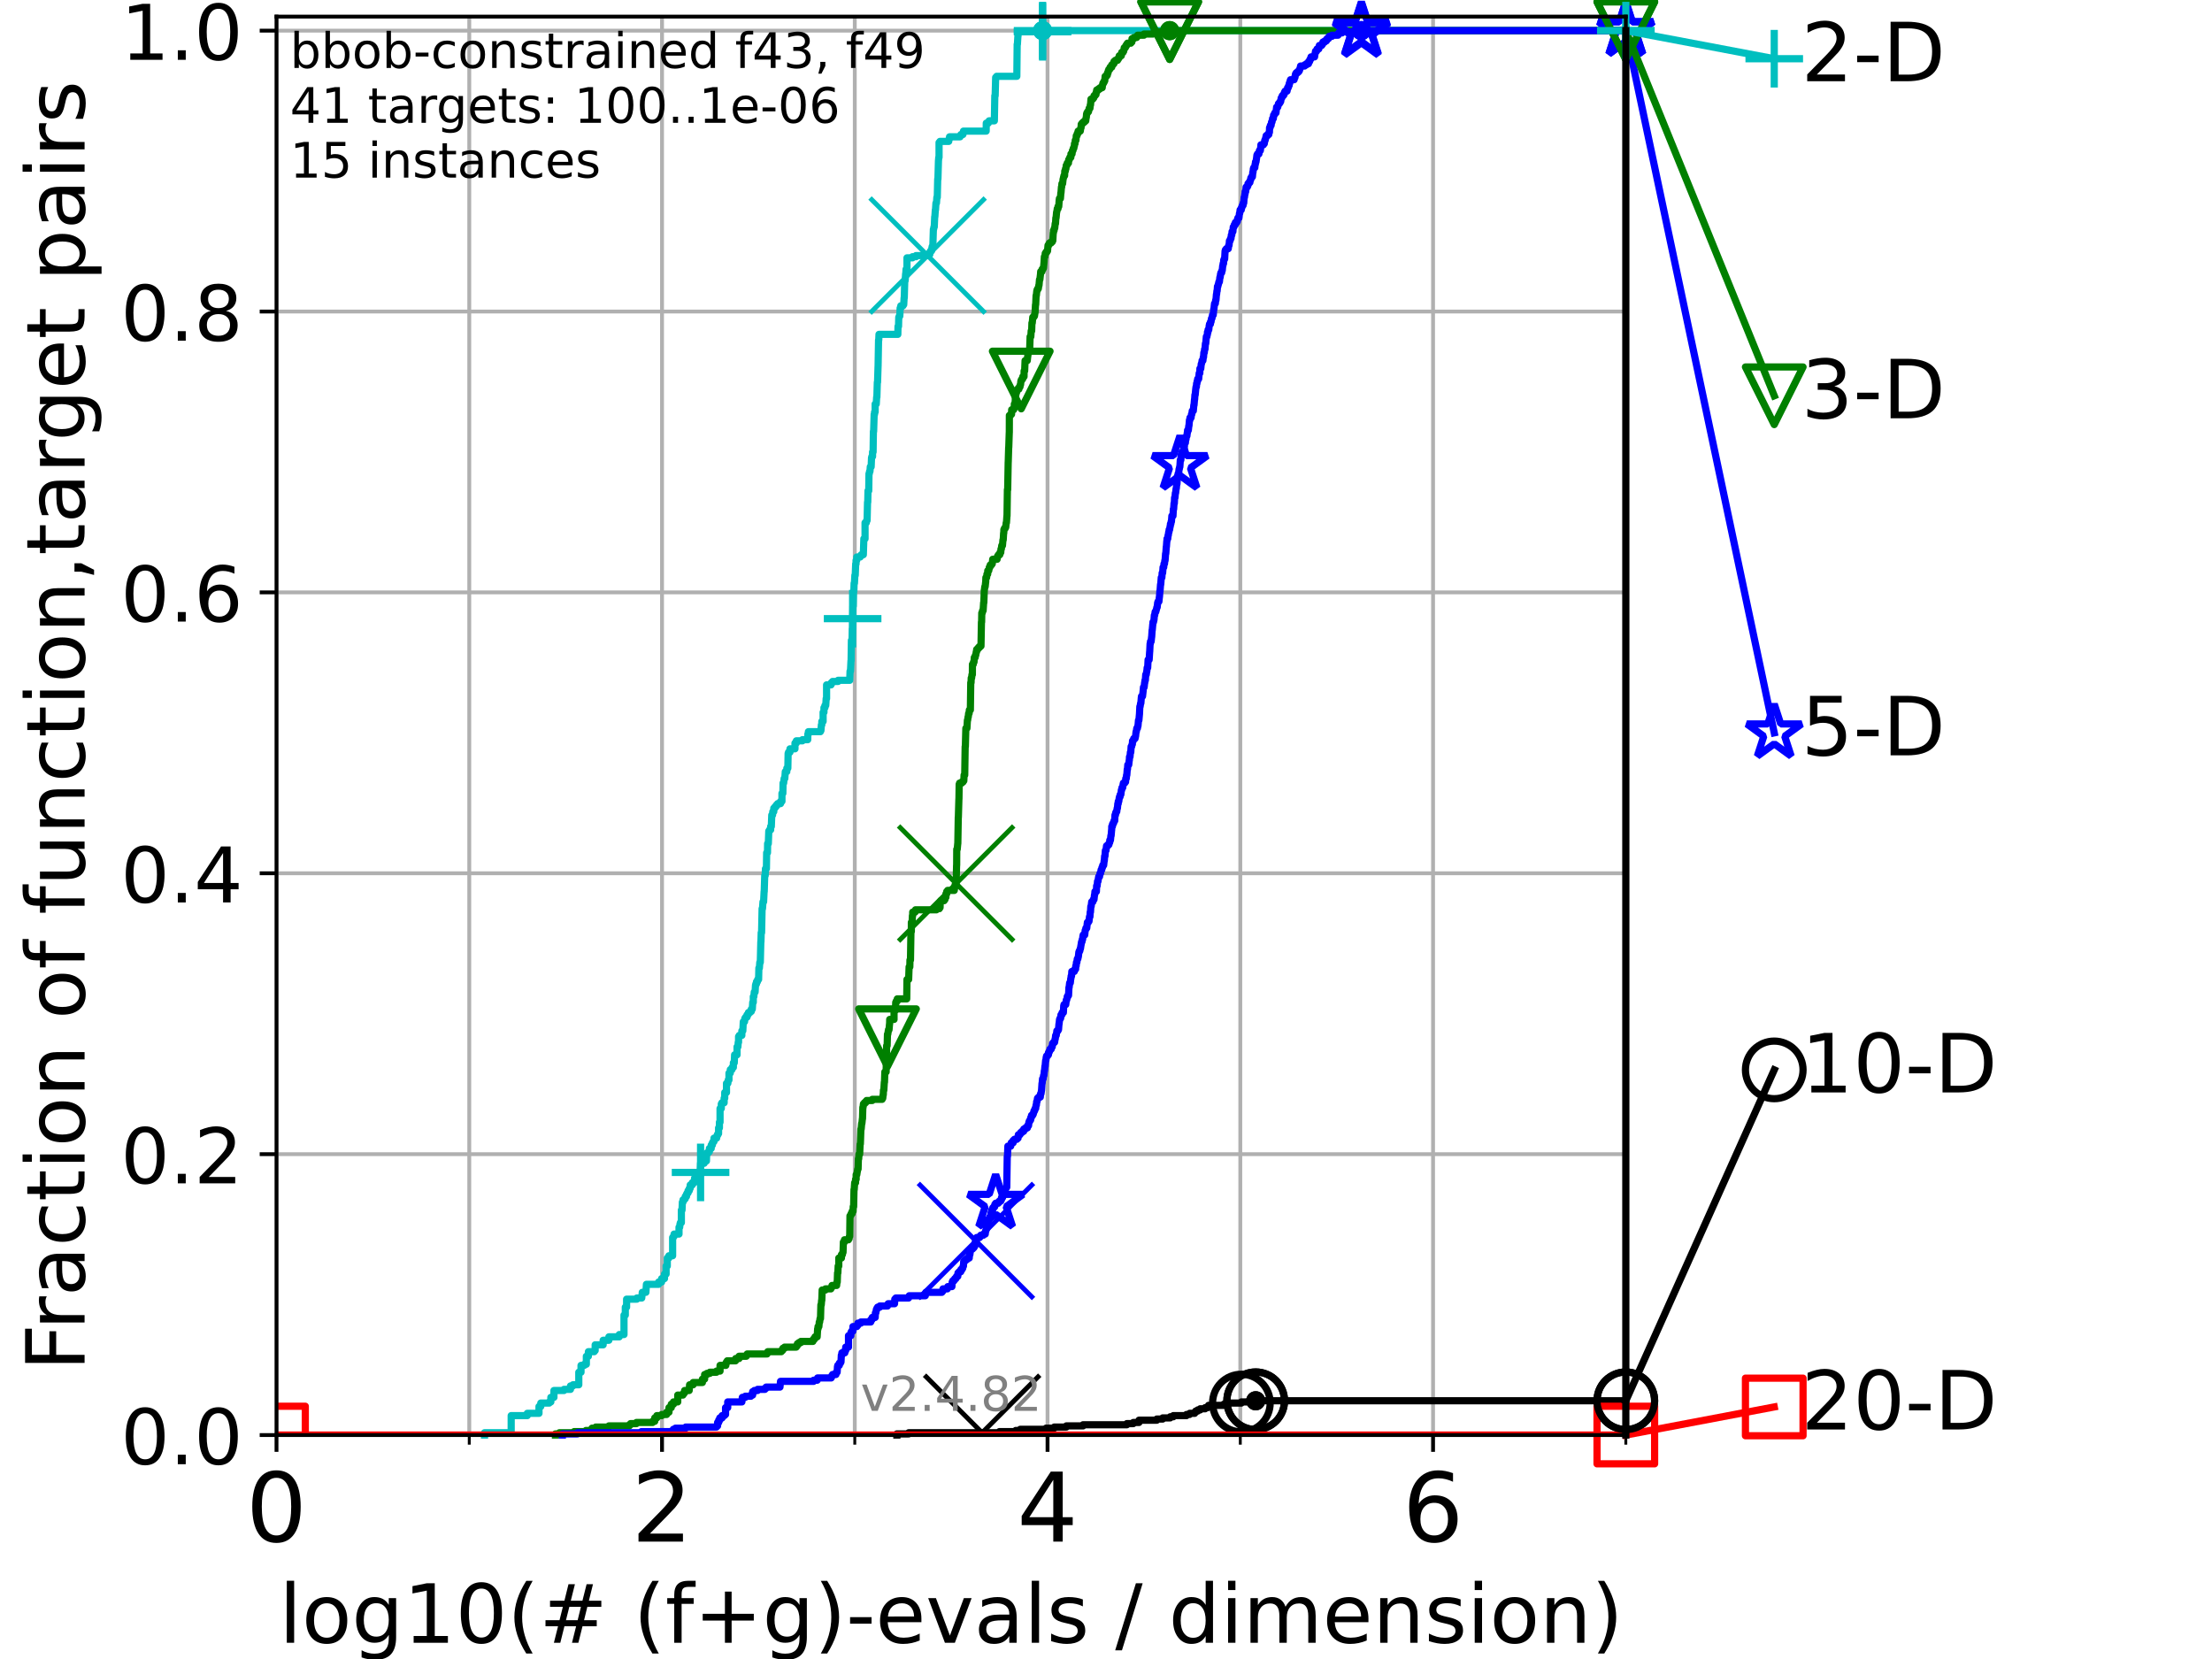 <?xml version="1.0" encoding="utf-8" standalone="no"?>
<!DOCTYPE svg PUBLIC "-//W3C//DTD SVG 1.1//EN"
  "http://www.w3.org/Graphics/SVG/1.1/DTD/svg11.dtd">
<!-- Created with matplotlib (https://matplotlib.org/) -->
<svg height="345.6pt" version="1.1" viewBox="0 0 460.8 345.6" width="460.8pt" xmlns="http://www.w3.org/2000/svg" xmlns:xlink="http://www.w3.org/1999/xlink">
 <defs>
  <style type="text/css">*{stroke-linecap:butt;stroke-linejoin:round;}</style>
 </defs>
 <g id="figure_1">
  <g id="patch_1">
   <path d="M 0 345.6 
L 460.8 345.6 
L 460.8 0 
L 0 0 
z
" style="fill:#ffffff;"/>
  </g>
  <g id="axes_1">
   <g id="patch_2">
    <path d="M 57.6 298.944 
L 338.688 298.944 
L 338.688 3.456 
L 57.6 3.456 
z
" style="fill:#ffffff;"/>
   </g>
   <g id="matplotlib.axis_1">
    <g id="xtick_1">
     <g id="line2d_1">
      <path clip-path="url(#p554ad56df4)" d="M 57.6 298.944 
L 57.6 3.456 
" style="fill:none;stroke:#b0b0b0;stroke-linecap:square;stroke-width:0.8;"/>
     </g>
     <g id="line2d_2">
      <defs>
       <path d="M 0 0 
L 0 3.5 
" id="mb0b113046a" style="stroke:#000000;stroke-width:0.8;"/>
      </defs>
      <g>
       <use style="stroke:#000000;stroke-width:0.8;" x="57.6" xlink:href="#mb0b113046a" y="298.944"/>
      </g>
     </g>
     <g id="text_1">
      <!-- 0 -->
      <g transform="translate(51.237 321.141)scale(0.2 -0.2)">
       <defs>
        <path d="M 31.781 66.406 
Q 24.172 66.406 20.328 58.906 
Q 16.5 51.422 16.5 36.375 
Q 16.5 21.391 20.328 13.891 
Q 24.172 6.391 31.781 6.391 
Q 39.453 6.391 43.281 13.891 
Q 47.125 21.391 47.125 36.375 
Q 47.125 51.422 43.281 58.906 
Q 39.453 66.406 31.781 66.406 
z
M 31.781 74.219 
Q 44.047 74.219 50.516 64.516 
Q 56.984 54.828 56.984 36.375 
Q 56.984 17.969 50.516 8.266 
Q 44.047 -1.422 31.781 -1.422 
Q 19.531 -1.422 13.062 8.266 
Q 6.594 17.969 6.594 36.375 
Q 6.594 54.828 13.062 64.516 
Q 19.531 74.219 31.781 74.219 
z
" id="DejaVuSans-48"/>
       </defs>
       <use xlink:href="#DejaVuSans-48"/>
      </g>
     </g>
    </g>
    <g id="xtick_2">
     <g id="line2d_3">
      <path clip-path="url(#p554ad56df4)" d="M 137.911 298.944 
L 137.911 3.456 
" style="fill:none;stroke:#b0b0b0;stroke-linecap:square;stroke-width:0.8;"/>
     </g>
     <g id="line2d_4">
      <g>
       <use style="stroke:#000000;stroke-width:0.8;" x="137.911" xlink:href="#mb0b113046a" y="298.944"/>
      </g>
     </g>
     <g id="text_2">
      <!-- 2 -->
      <g transform="translate(131.548 321.141)scale(0.2 -0.2)">
       <defs>
        <path d="M 19.188 8.297 
L 53.609 8.297 
L 53.609 0 
L 7.328 0 
L 7.328 8.297 
Q 12.938 14.109 22.625 23.891 
Q 32.328 33.688 34.812 36.531 
Q 39.547 41.844 41.422 45.531 
Q 43.312 49.219 43.312 52.781 
Q 43.312 58.594 39.234 62.25 
Q 35.156 65.922 28.609 65.922 
Q 23.969 65.922 18.812 64.312 
Q 13.672 62.703 7.812 59.422 
L 7.812 69.391 
Q 13.766 71.781 18.938 73 
Q 24.125 74.219 28.422 74.219 
Q 39.75 74.219 46.484 68.547 
Q 53.219 62.891 53.219 53.422 
Q 53.219 48.922 51.531 44.891 
Q 49.859 40.875 45.406 35.406 
Q 44.188 33.984 37.641 27.219 
Q 31.109 20.453 19.188 8.297 
z
" id="DejaVuSans-50"/>
       </defs>
       <use xlink:href="#DejaVuSans-50"/>
      </g>
     </g>
    </g>
    <g id="xtick_3">
     <g id="line2d_5">
      <path clip-path="url(#p554ad56df4)" d="M 218.222 298.944 
L 218.222 3.456 
" style="fill:none;stroke:#b0b0b0;stroke-linecap:square;stroke-width:0.8;"/>
     </g>
     <g id="line2d_6">
      <g>
       <use style="stroke:#000000;stroke-width:0.8;" x="218.222" xlink:href="#mb0b113046a" y="298.944"/>
      </g>
     </g>
     <g id="text_3">
      <!-- 4 -->
      <g transform="translate(211.859 321.141)scale(0.2 -0.2)">
       <defs>
        <path d="M 37.797 64.312 
L 12.891 25.391 
L 37.797 25.391 
z
M 35.203 72.906 
L 47.609 72.906 
L 47.609 25.391 
L 58.016 25.391 
L 58.016 17.188 
L 47.609 17.188 
L 47.609 0 
L 37.797 0 
L 37.797 17.188 
L 4.891 17.188 
L 4.891 26.703 
z
" id="DejaVuSans-52"/>
       </defs>
       <use xlink:href="#DejaVuSans-52"/>
      </g>
     </g>
    </g>
    <g id="xtick_4">
     <g id="line2d_7">
      <path clip-path="url(#p554ad56df4)" d="M 298.533 298.944 
L 298.533 3.456 
" style="fill:none;stroke:#b0b0b0;stroke-linecap:square;stroke-width:0.8;"/>
     </g>
     <g id="line2d_8">
      <g>
       <use style="stroke:#000000;stroke-width:0.8;" x="298.533" xlink:href="#mb0b113046a" y="298.944"/>
      </g>
     </g>
     <g id="text_4">
      <!-- 6 -->
      <g transform="translate(292.17 321.141)scale(0.2 -0.2)">
       <defs>
        <path d="M 33.016 40.375 
Q 26.375 40.375 22.484 35.828 
Q 18.609 31.297 18.609 23.391 
Q 18.609 15.531 22.484 10.953 
Q 26.375 6.391 33.016 6.391 
Q 39.656 6.391 43.531 10.953 
Q 47.406 15.531 47.406 23.391 
Q 47.406 31.297 43.531 35.828 
Q 39.656 40.375 33.016 40.375 
z
M 52.594 71.297 
L 52.594 62.312 
Q 48.875 64.062 45.094 64.984 
Q 41.312 65.922 37.594 65.922 
Q 27.828 65.922 22.672 59.328 
Q 17.531 52.734 16.797 39.406 
Q 19.672 43.656 24.016 45.922 
Q 28.375 48.188 33.594 48.188 
Q 44.578 48.188 50.953 41.516 
Q 57.328 34.859 57.328 23.391 
Q 57.328 12.156 50.688 5.359 
Q 44.047 -1.422 33.016 -1.422 
Q 20.359 -1.422 13.672 8.266 
Q 6.984 17.969 6.984 36.375 
Q 6.984 53.656 15.188 63.938 
Q 23.391 74.219 37.203 74.219 
Q 40.922 74.219 44.703 73.484 
Q 48.484 72.75 52.594 71.297 
z
" id="DejaVuSans-54"/>
       </defs>
       <use xlink:href="#DejaVuSans-54"/>
      </g>
     </g>
    </g>
    <g id="xtick_5">
     <g id="line2d_9">
      <path clip-path="url(#p554ad56df4)" d="M 97.755 298.944 
L 97.755 3.456 
" style="fill:none;stroke:#b0b0b0;stroke-linecap:square;stroke-width:0.8;"/>
     </g>
     <g id="line2d_10">
      <defs>
       <path d="M 0 0 
L 0 2 
" id="m299bb10f48" style="stroke:#000000;stroke-width:0.6;"/>
      </defs>
      <g>
       <use style="stroke:#000000;stroke-width:0.6;" x="97.755" xlink:href="#m299bb10f48" y="298.944"/>
      </g>
     </g>
    </g>
    <g id="xtick_6">
     <g id="line2d_11">
      <path clip-path="url(#p554ad56df4)" d="M 178.066 298.944 
L 178.066 3.456 
" style="fill:none;stroke:#b0b0b0;stroke-linecap:square;stroke-width:0.8;"/>
     </g>
     <g id="line2d_12">
      <g>
       <use style="stroke:#000000;stroke-width:0.6;" x="178.066" xlink:href="#m299bb10f48" y="298.944"/>
      </g>
     </g>
    </g>
    <g id="xtick_7">
     <g id="line2d_13">
      <path clip-path="url(#p554ad56df4)" d="M 258.377 298.944 
L 258.377 3.456 
" style="fill:none;stroke:#b0b0b0;stroke-linecap:square;stroke-width:0.8;"/>
     </g>
     <g id="line2d_14">
      <g>
       <use style="stroke:#000000;stroke-width:0.6;" x="258.377" xlink:href="#m299bb10f48" y="298.944"/>
      </g>
     </g>
    </g>
    <g id="xtick_8">
     <g id="line2d_15">
      <path clip-path="url(#p554ad56df4)" d="M 338.688 298.944 
L 338.688 3.456 
" style="fill:none;stroke:#b0b0b0;stroke-linecap:square;stroke-width:0.8;"/>
     </g>
     <g id="line2d_16">
      <g>
       <use style="stroke:#000000;stroke-width:0.6;" x="338.688" xlink:href="#m299bb10f48" y="298.944"/>
      </g>
     </g>
    </g>
    <g id="text_5">
     <!-- log10(# (f+g)-evals / dimension) -->
     <g transform="translate(58.145 342.218)scale(0.17 -0.17)">
      <defs>
       <path d="M 9.422 75.984 
L 18.406 75.984 
L 18.406 0 
L 9.422 0 
z
" id="DejaVuSans-108"/>
       <path d="M 30.609 48.391 
Q 23.391 48.391 19.188 42.75 
Q 14.984 37.109 14.984 27.297 
Q 14.984 17.484 19.156 11.844 
Q 23.344 6.203 30.609 6.203 
Q 37.797 6.203 41.984 11.859 
Q 46.188 17.531 46.188 27.297 
Q 46.188 37.016 41.984 42.703 
Q 37.797 48.391 30.609 48.391 
z
M 30.609 56 
Q 42.328 56 49.016 48.375 
Q 55.719 40.766 55.719 27.297 
Q 55.719 13.875 49.016 6.219 
Q 42.328 -1.422 30.609 -1.422 
Q 18.844 -1.422 12.172 6.219 
Q 5.516 13.875 5.516 27.297 
Q 5.516 40.766 12.172 48.375 
Q 18.844 56 30.609 56 
z
" id="DejaVuSans-111"/>
       <path d="M 45.406 27.984 
Q 45.406 37.75 41.375 43.109 
Q 37.359 48.484 30.078 48.484 
Q 22.859 48.484 18.828 43.109 
Q 14.797 37.75 14.797 27.984 
Q 14.797 18.266 18.828 12.891 
Q 22.859 7.516 30.078 7.516 
Q 37.359 7.516 41.375 12.891 
Q 45.406 18.266 45.406 27.984 
z
M 54.391 6.781 
Q 54.391 -7.172 48.188 -13.984 
Q 42 -20.797 29.203 -20.797 
Q 24.469 -20.797 20.266 -20.094 
Q 16.062 -19.391 12.109 -17.922 
L 12.109 -9.188 
Q 16.062 -11.328 19.922 -12.344 
Q 23.781 -13.375 27.781 -13.375 
Q 36.625 -13.375 41.016 -8.766 
Q 45.406 -4.156 45.406 5.172 
L 45.406 9.625 
Q 42.625 4.781 38.281 2.391 
Q 33.938 0 27.875 0 
Q 17.828 0 11.672 7.656 
Q 5.516 15.328 5.516 27.984 
Q 5.516 40.672 11.672 48.328 
Q 17.828 56 27.875 56 
Q 33.938 56 38.281 53.609 
Q 42.625 51.219 45.406 46.391 
L 45.406 54.688 
L 54.391 54.688 
z
" id="DejaVuSans-103"/>
       <path d="M 12.406 8.297 
L 28.516 8.297 
L 28.516 63.922 
L 10.984 60.406 
L 10.984 69.391 
L 28.422 72.906 
L 38.281 72.906 
L 38.281 8.297 
L 54.391 8.297 
L 54.391 0 
L 12.406 0 
z
" id="DejaVuSans-49"/>
       <path d="M 31 75.875 
Q 24.469 64.656 21.281 53.656 
Q 18.109 42.672 18.109 31.391 
Q 18.109 20.125 21.312 9.062 
Q 24.516 -2 31 -13.188 
L 23.188 -13.188 
Q 15.875 -1.703 12.234 9.375 
Q 8.594 20.453 8.594 31.391 
Q 8.594 42.281 12.203 53.312 
Q 15.828 64.359 23.188 75.875 
z
" id="DejaVuSans-40"/>
       <path d="M 51.125 44 
L 36.922 44 
L 32.812 27.688 
L 47.125 27.688 
z
M 43.797 71.781 
L 38.719 51.516 
L 52.984 51.516 
L 58.109 71.781 
L 65.922 71.781 
L 60.891 51.516 
L 76.125 51.516 
L 76.125 44 
L 58.984 44 
L 54.984 27.688 
L 70.516 27.688 
L 70.516 20.219 
L 53.078 20.219 
L 48 0 
L 40.188 0 
L 45.219 20.219 
L 30.906 20.219 
L 25.875 0 
L 18.016 0 
L 23.094 20.219 
L 7.719 20.219 
L 7.719 27.688 
L 24.906 27.688 
L 29 44 
L 13.281 44 
L 13.281 51.516 
L 30.906 51.516 
L 35.891 71.781 
z
" id="DejaVuSans-35"/>
       <path id="DejaVuSans-32"/>
       <path d="M 37.109 75.984 
L 37.109 68.5 
L 28.516 68.5 
Q 23.688 68.5 21.797 66.547 
Q 19.922 64.594 19.922 59.516 
L 19.922 54.688 
L 34.719 54.688 
L 34.719 47.703 
L 19.922 47.703 
L 19.922 0 
L 10.891 0 
L 10.891 47.703 
L 2.297 47.703 
L 2.297 54.688 
L 10.891 54.688 
L 10.891 58.5 
Q 10.891 67.625 15.141 71.797 
Q 19.391 75.984 28.609 75.984 
z
" id="DejaVuSans-102"/>
       <path d="M 46 62.703 
L 46 35.5 
L 73.188 35.5 
L 73.188 27.203 
L 46 27.203 
L 46 0 
L 37.797 0 
L 37.797 27.203 
L 10.594 27.203 
L 10.594 35.5 
L 37.797 35.5 
L 37.797 62.703 
z
" id="DejaVuSans-43"/>
       <path d="M 8.016 75.875 
L 15.828 75.875 
Q 23.141 64.359 26.781 53.312 
Q 30.422 42.281 30.422 31.391 
Q 30.422 20.453 26.781 9.375 
Q 23.141 -1.703 15.828 -13.188 
L 8.016 -13.188 
Q 14.5 -2 17.703 9.062 
Q 20.906 20.125 20.906 31.391 
Q 20.906 42.672 17.703 53.656 
Q 14.5 64.656 8.016 75.875 
z
" id="DejaVuSans-41"/>
       <path d="M 4.891 31.391 
L 31.203 31.391 
L 31.203 23.391 
L 4.891 23.391 
z
" id="DejaVuSans-45"/>
       <path d="M 56.203 29.594 
L 56.203 25.203 
L 14.891 25.203 
Q 15.484 15.922 20.484 11.062 
Q 25.484 6.203 34.422 6.203 
Q 39.594 6.203 44.453 7.469 
Q 49.312 8.734 54.109 11.281 
L 54.109 2.781 
Q 49.266 0.734 44.188 -0.344 
Q 39.109 -1.422 33.891 -1.422 
Q 20.797 -1.422 13.156 6.188 
Q 5.516 13.812 5.516 26.812 
Q 5.516 40.234 12.766 48.109 
Q 20.016 56 32.328 56 
Q 43.359 56 49.781 48.891 
Q 56.203 41.797 56.203 29.594 
z
M 47.219 32.234 
Q 47.125 39.594 43.094 43.984 
Q 39.062 48.391 32.422 48.391 
Q 24.906 48.391 20.391 44.141 
Q 15.875 39.891 15.188 32.172 
z
" id="DejaVuSans-101"/>
       <path d="M 2.984 54.688 
L 12.5 54.688 
L 29.594 8.797 
L 46.688 54.688 
L 56.203 54.688 
L 35.688 0 
L 23.484 0 
z
" id="DejaVuSans-118"/>
       <path d="M 34.281 27.484 
Q 23.391 27.484 19.188 25 
Q 14.984 22.516 14.984 16.5 
Q 14.984 11.719 18.141 8.906 
Q 21.297 6.109 26.703 6.109 
Q 34.188 6.109 38.703 11.406 
Q 43.219 16.703 43.219 25.484 
L 43.219 27.484 
z
M 52.203 31.203 
L 52.203 0 
L 43.219 0 
L 43.219 8.297 
Q 40.141 3.328 35.547 0.953 
Q 30.953 -1.422 24.312 -1.422 
Q 15.922 -1.422 10.953 3.297 
Q 6 8.016 6 15.922 
Q 6 25.141 12.172 29.828 
Q 18.359 34.516 30.609 34.516 
L 43.219 34.516 
L 43.219 35.406 
Q 43.219 41.609 39.141 45 
Q 35.062 48.391 27.688 48.391 
Q 23 48.391 18.547 47.266 
Q 14.109 46.141 10.016 43.891 
L 10.016 52.203 
Q 14.938 54.109 19.578 55.047 
Q 24.219 56 28.609 56 
Q 40.484 56 46.344 49.844 
Q 52.203 43.703 52.203 31.203 
z
" id="DejaVuSans-97"/>
       <path d="M 44.281 53.078 
L 44.281 44.578 
Q 40.484 46.531 36.375 47.5 
Q 32.281 48.484 27.875 48.484 
Q 21.188 48.484 17.844 46.438 
Q 14.5 44.391 14.5 40.281 
Q 14.5 37.156 16.891 35.375 
Q 19.281 33.594 26.516 31.984 
L 29.594 31.297 
Q 39.156 29.25 43.188 25.516 
Q 47.219 21.781 47.219 15.094 
Q 47.219 7.469 41.188 3.016 
Q 35.156 -1.422 24.609 -1.422 
Q 20.219 -1.422 15.453 -0.562 
Q 10.688 0.297 5.422 2 
L 5.422 11.281 
Q 10.406 8.688 15.234 7.391 
Q 20.062 6.109 24.812 6.109 
Q 31.156 6.109 34.562 8.281 
Q 37.984 10.453 37.984 14.406 
Q 37.984 18.062 35.516 20.016 
Q 33.062 21.969 24.703 23.781 
L 21.578 24.516 
Q 13.234 26.266 9.516 29.906 
Q 5.812 33.547 5.812 39.891 
Q 5.812 47.609 11.281 51.797 
Q 16.75 56 26.812 56 
Q 31.781 56 36.172 55.266 
Q 40.578 54.547 44.281 53.078 
z
" id="DejaVuSans-115"/>
       <path d="M 25.391 72.906 
L 33.688 72.906 
L 8.297 -9.281 
L 0 -9.281 
z
" id="DejaVuSans-47"/>
       <path d="M 45.406 46.391 
L 45.406 75.984 
L 54.391 75.984 
L 54.391 0 
L 45.406 0 
L 45.406 8.203 
Q 42.578 3.328 38.25 0.953 
Q 33.938 -1.422 27.875 -1.422 
Q 17.969 -1.422 11.734 6.484 
Q 5.516 14.406 5.516 27.297 
Q 5.516 40.188 11.734 48.094 
Q 17.969 56 27.875 56 
Q 33.938 56 38.25 53.625 
Q 42.578 51.266 45.406 46.391 
z
M 14.797 27.297 
Q 14.797 17.391 18.875 11.75 
Q 22.953 6.109 30.078 6.109 
Q 37.203 6.109 41.297 11.75 
Q 45.406 17.391 45.406 27.297 
Q 45.406 37.203 41.297 42.844 
Q 37.203 48.484 30.078 48.484 
Q 22.953 48.484 18.875 42.844 
Q 14.797 37.203 14.797 27.297 
z
" id="DejaVuSans-100"/>
       <path d="M 9.422 54.688 
L 18.406 54.688 
L 18.406 0 
L 9.422 0 
z
M 9.422 75.984 
L 18.406 75.984 
L 18.406 64.594 
L 9.422 64.594 
z
" id="DejaVuSans-105"/>
       <path d="M 52 44.188 
Q 55.375 50.25 60.062 53.125 
Q 64.75 56 71.094 56 
Q 79.641 56 84.281 50.016 
Q 88.922 44.047 88.922 33.016 
L 88.922 0 
L 79.891 0 
L 79.891 32.719 
Q 79.891 40.578 77.094 44.375 
Q 74.312 48.188 68.609 48.188 
Q 61.625 48.188 57.562 43.547 
Q 53.516 38.922 53.516 30.906 
L 53.516 0 
L 44.484 0 
L 44.484 32.719 
Q 44.484 40.625 41.703 44.406 
Q 38.922 48.188 33.109 48.188 
Q 26.219 48.188 22.156 43.531 
Q 18.109 38.875 18.109 30.906 
L 18.109 0 
L 9.078 0 
L 9.078 54.688 
L 18.109 54.688 
L 18.109 46.188 
Q 21.188 51.219 25.484 53.609 
Q 29.781 56 35.688 56 
Q 41.656 56 45.828 52.969 
Q 50 49.953 52 44.188 
z
" id="DejaVuSans-109"/>
       <path d="M 54.891 33.016 
L 54.891 0 
L 45.906 0 
L 45.906 32.719 
Q 45.906 40.484 42.875 44.328 
Q 39.844 48.188 33.797 48.188 
Q 26.516 48.188 22.312 43.547 
Q 18.109 38.922 18.109 30.906 
L 18.109 0 
L 9.078 0 
L 9.078 54.688 
L 18.109 54.688 
L 18.109 46.188 
Q 21.344 51.125 25.703 53.562 
Q 30.078 56 35.797 56 
Q 45.219 56 50.047 50.172 
Q 54.891 44.344 54.891 33.016 
z
" id="DejaVuSans-110"/>
      </defs>
      <use xlink:href="#DejaVuSans-108"/>
      <use x="27.783" xlink:href="#DejaVuSans-111"/>
      <use x="88.965" xlink:href="#DejaVuSans-103"/>
      <use x="152.441" xlink:href="#DejaVuSans-49"/>
      <use x="216.064" xlink:href="#DejaVuSans-48"/>
      <use x="279.688" xlink:href="#DejaVuSans-40"/>
      <use x="318.701" xlink:href="#DejaVuSans-35"/>
      <use x="402.49" xlink:href="#DejaVuSans-32"/>
      <use x="434.277" xlink:href="#DejaVuSans-40"/>
      <use x="473.291" xlink:href="#DejaVuSans-102"/>
      <use x="508.496" xlink:href="#DejaVuSans-43"/>
      <use x="592.285" xlink:href="#DejaVuSans-103"/>
      <use x="655.762" xlink:href="#DejaVuSans-41"/>
      <use x="694.775" xlink:href="#DejaVuSans-45"/>
      <use x="730.859" xlink:href="#DejaVuSans-101"/>
      <use x="792.383" xlink:href="#DejaVuSans-118"/>
      <use x="851.562" xlink:href="#DejaVuSans-97"/>
      <use x="912.842" xlink:href="#DejaVuSans-108"/>
      <use x="940.625" xlink:href="#DejaVuSans-115"/>
      <use x="992.725" xlink:href="#DejaVuSans-32"/>
      <use x="1024.512" xlink:href="#DejaVuSans-47"/>
      <use x="1058.203" xlink:href="#DejaVuSans-32"/>
      <use x="1089.99" xlink:href="#DejaVuSans-100"/>
      <use x="1153.467" xlink:href="#DejaVuSans-105"/>
      <use x="1181.25" xlink:href="#DejaVuSans-109"/>
      <use x="1278.662" xlink:href="#DejaVuSans-101"/>
      <use x="1340.186" xlink:href="#DejaVuSans-110"/>
      <use x="1403.564" xlink:href="#DejaVuSans-115"/>
      <use x="1455.664" xlink:href="#DejaVuSans-105"/>
      <use x="1483.447" xlink:href="#DejaVuSans-111"/>
      <use x="1544.629" xlink:href="#DejaVuSans-110"/>
      <use x="1608.008" xlink:href="#DejaVuSans-41"/>
     </g>
    </g>
   </g>
   <g id="matplotlib.axis_2">
    <g id="ytick_1">
     <g id="line2d_17">
      <path clip-path="url(#p554ad56df4)" d="M 57.6 298.944 
L 338.688 298.944 
" style="fill:none;stroke:#b0b0b0;stroke-linecap:square;stroke-width:0.8;"/>
     </g>
     <g id="line2d_18">
      <defs>
       <path d="M 0 0 
L -3.5 0 
" id="mc109762528" style="stroke:#000000;stroke-width:0.8;"/>
      </defs>
      <g>
       <use style="stroke:#000000;stroke-width:0.8;" x="57.6" xlink:href="#mc109762528" y="298.944"/>
      </g>
     </g>
     <g id="text_6">
      <!-- 0.0 -->
      <g transform="translate(25.155 305.023)scale(0.16 -0.16)">
       <defs>
        <path d="M 10.688 12.406 
L 21 12.406 
L 21 0 
L 10.688 0 
z
" id="DejaVuSans-46"/>
       </defs>
       <use xlink:href="#DejaVuSans-48"/>
       <use x="63.623" xlink:href="#DejaVuSans-46"/>
       <use x="95.41" xlink:href="#DejaVuSans-48"/>
      </g>
     </g>
    </g>
    <g id="ytick_2">
     <g id="line2d_19">
      <path clip-path="url(#p554ad56df4)" d="M 57.6 240.432 
L 338.688 240.432 
" style="fill:none;stroke:#b0b0b0;stroke-linecap:square;stroke-width:0.8;"/>
     </g>
     <g id="line2d_20">
      <g>
       <use style="stroke:#000000;stroke-width:0.8;" x="57.6" xlink:href="#mc109762528" y="240.432"/>
      </g>
     </g>
     <g id="text_7">
      <!-- 0.2 -->
      <g transform="translate(25.155 246.51)scale(0.16 -0.16)">
       <use xlink:href="#DejaVuSans-48"/>
       <use x="63.623" xlink:href="#DejaVuSans-46"/>
       <use x="95.41" xlink:href="#DejaVuSans-50"/>
      </g>
     </g>
    </g>
    <g id="ytick_3">
     <g id="line2d_21">
      <path clip-path="url(#p554ad56df4)" d="M 57.6 181.919 
L 338.688 181.919 
" style="fill:none;stroke:#b0b0b0;stroke-linecap:square;stroke-width:0.8;"/>
     </g>
     <g id="line2d_22">
      <g>
       <use style="stroke:#000000;stroke-width:0.8;" x="57.6" xlink:href="#mc109762528" y="181.919"/>
      </g>
     </g>
     <g id="text_8">
      <!-- 0.4 -->
      <g transform="translate(25.155 187.998)scale(0.16 -0.16)">
       <use xlink:href="#DejaVuSans-48"/>
       <use x="63.623" xlink:href="#DejaVuSans-46"/>
       <use x="95.41" xlink:href="#DejaVuSans-52"/>
      </g>
     </g>
    </g>
    <g id="ytick_4">
     <g id="line2d_23">
      <path clip-path="url(#p554ad56df4)" d="M 57.6 123.407 
L 338.688 123.407 
" style="fill:none;stroke:#b0b0b0;stroke-linecap:square;stroke-width:0.8;"/>
     </g>
     <g id="line2d_24">
      <g>
       <use style="stroke:#000000;stroke-width:0.8;" x="57.6" xlink:href="#mc109762528" y="123.407"/>
      </g>
     </g>
     <g id="text_9">
      <!-- 0.6 -->
      <g transform="translate(25.155 129.485)scale(0.16 -0.16)">
       <use xlink:href="#DejaVuSans-48"/>
       <use x="63.623" xlink:href="#DejaVuSans-46"/>
       <use x="95.41" xlink:href="#DejaVuSans-54"/>
      </g>
     </g>
    </g>
    <g id="ytick_5">
     <g id="line2d_25">
      <path clip-path="url(#p554ad56df4)" d="M 57.6 64.894 
L 338.688 64.894 
" style="fill:none;stroke:#b0b0b0;stroke-linecap:square;stroke-width:0.8;"/>
     </g>
     <g id="line2d_26">
      <g>
       <use style="stroke:#000000;stroke-width:0.8;" x="57.6" xlink:href="#mc109762528" y="64.894"/>
      </g>
     </g>
     <g id="text_10">
      <!-- 0.8 -->
      <g transform="translate(25.155 70.973)scale(0.16 -0.16)">
       <defs>
        <path d="M 31.781 34.625 
Q 24.75 34.625 20.719 30.859 
Q 16.703 27.094 16.703 20.516 
Q 16.703 13.922 20.719 10.156 
Q 24.75 6.391 31.781 6.391 
Q 38.812 6.391 42.859 10.172 
Q 46.922 13.969 46.922 20.516 
Q 46.922 27.094 42.891 30.859 
Q 38.875 34.625 31.781 34.625 
z
M 21.922 38.812 
Q 15.578 40.375 12.031 44.719 
Q 8.5 49.078 8.5 55.328 
Q 8.5 64.062 14.719 69.141 
Q 20.953 74.219 31.781 74.219 
Q 42.672 74.219 48.875 69.141 
Q 55.078 64.062 55.078 55.328 
Q 55.078 49.078 51.531 44.719 
Q 48 40.375 41.703 38.812 
Q 48.828 37.156 52.797 32.312 
Q 56.781 27.484 56.781 20.516 
Q 56.781 9.906 50.312 4.234 
Q 43.844 -1.422 31.781 -1.422 
Q 19.734 -1.422 13.25 4.234 
Q 6.781 9.906 6.781 20.516 
Q 6.781 27.484 10.781 32.312 
Q 14.797 37.156 21.922 38.812 
z
M 18.312 54.391 
Q 18.312 48.734 21.844 45.562 
Q 25.391 42.391 31.781 42.391 
Q 38.141 42.391 41.719 45.562 
Q 45.312 48.734 45.312 54.391 
Q 45.312 60.062 41.719 63.234 
Q 38.141 66.406 31.781 66.406 
Q 25.391 66.406 21.844 63.234 
Q 18.312 60.062 18.312 54.391 
z
" id="DejaVuSans-56"/>
       </defs>
       <use xlink:href="#DejaVuSans-48"/>
       <use x="63.623" xlink:href="#DejaVuSans-46"/>
       <use x="95.41" xlink:href="#DejaVuSans-56"/>
      </g>
     </g>
    </g>
    <g id="ytick_6">
     <g id="line2d_27">
      <path clip-path="url(#p554ad56df4)" d="M 57.6 6.382 
L 338.688 6.382 
" style="fill:none;stroke:#b0b0b0;stroke-linecap:square;stroke-width:0.8;"/>
     </g>
     <g id="line2d_28">
      <g>
       <use style="stroke:#000000;stroke-width:0.8;" x="57.6" xlink:href="#mc109762528" y="6.382"/>
      </g>
     </g>
     <g id="text_11">
      <!-- 1.0 -->
      <g transform="translate(25.155 12.46)scale(0.16 -0.16)">
       <use xlink:href="#DejaVuSans-49"/>
       <use x="63.623" xlink:href="#DejaVuSans-46"/>
       <use x="95.41" xlink:href="#DejaVuSans-48"/>
      </g>
     </g>
    </g>
    <g id="text_12">
     <!-- Fraction of function,target pairs -->
     <g transform="translate(17.62 285.585)rotate(-90)scale(0.17 -0.17)">
      <defs>
       <path d="M 9.812 72.906 
L 51.703 72.906 
L 51.703 64.594 
L 19.672 64.594 
L 19.672 43.109 
L 48.578 43.109 
L 48.578 34.812 
L 19.672 34.812 
L 19.672 0 
L 9.812 0 
z
" id="DejaVuSans-70"/>
       <path d="M 41.109 46.297 
Q 39.594 47.172 37.812 47.578 
Q 36.031 48 33.891 48 
Q 26.266 48 22.188 43.047 
Q 18.109 38.094 18.109 28.812 
L 18.109 0 
L 9.078 0 
L 9.078 54.688 
L 18.109 54.688 
L 18.109 46.188 
Q 20.953 51.172 25.484 53.578 
Q 30.031 56 36.531 56 
Q 37.453 56 38.578 55.875 
Q 39.703 55.766 41.062 55.516 
z
" id="DejaVuSans-114"/>
       <path d="M 48.781 52.594 
L 48.781 44.188 
Q 44.969 46.297 41.141 47.344 
Q 37.312 48.391 33.406 48.391 
Q 24.656 48.391 19.812 42.844 
Q 14.984 37.312 14.984 27.297 
Q 14.984 17.281 19.812 11.734 
Q 24.656 6.203 33.406 6.203 
Q 37.312 6.203 41.141 7.25 
Q 44.969 8.297 48.781 10.406 
L 48.781 2.094 
Q 45.016 0.344 40.984 -0.531 
Q 36.969 -1.422 32.422 -1.422 
Q 20.062 -1.422 12.781 6.344 
Q 5.516 14.109 5.516 27.297 
Q 5.516 40.672 12.859 48.328 
Q 20.219 56 33.016 56 
Q 37.156 56 41.109 55.141 
Q 45.062 54.297 48.781 52.594 
z
" id="DejaVuSans-99"/>
       <path d="M 18.312 70.219 
L 18.312 54.688 
L 36.812 54.688 
L 36.812 47.703 
L 18.312 47.703 
L 18.312 18.016 
Q 18.312 11.328 20.141 9.422 
Q 21.969 7.516 27.594 7.516 
L 36.812 7.516 
L 36.812 0 
L 27.594 0 
Q 17.188 0 13.234 3.875 
Q 9.281 7.766 9.281 18.016 
L 9.281 47.703 
L 2.688 47.703 
L 2.688 54.688 
L 9.281 54.688 
L 9.281 70.219 
z
" id="DejaVuSans-116"/>
       <path d="M 8.5 21.578 
L 8.5 54.688 
L 17.484 54.688 
L 17.484 21.922 
Q 17.484 14.156 20.5 10.266 
Q 23.531 6.391 29.594 6.391 
Q 36.859 6.391 41.078 11.031 
Q 45.312 15.672 45.312 23.688 
L 45.312 54.688 
L 54.297 54.688 
L 54.297 0 
L 45.312 0 
L 45.312 8.406 
Q 42.047 3.422 37.719 1 
Q 33.406 -1.422 27.688 -1.422 
Q 18.266 -1.422 13.375 4.438 
Q 8.5 10.297 8.5 21.578 
z
M 31.109 56 
z
" id="DejaVuSans-117"/>
       <path d="M 11.719 12.406 
L 22.016 12.406 
L 22.016 4 
L 14.016 -11.625 
L 7.719 -11.625 
L 11.719 4 
z
" id="DejaVuSans-44"/>
       <path d="M 18.109 8.203 
L 18.109 -20.797 
L 9.078 -20.797 
L 9.078 54.688 
L 18.109 54.688 
L 18.109 46.391 
Q 20.953 51.266 25.266 53.625 
Q 29.594 56 35.594 56 
Q 45.562 56 51.781 48.094 
Q 58.016 40.188 58.016 27.297 
Q 58.016 14.406 51.781 6.484 
Q 45.562 -1.422 35.594 -1.422 
Q 29.594 -1.422 25.266 0.953 
Q 20.953 3.328 18.109 8.203 
z
M 48.688 27.297 
Q 48.688 37.203 44.609 42.844 
Q 40.531 48.484 33.406 48.484 
Q 26.266 48.484 22.188 42.844 
Q 18.109 37.203 18.109 27.297 
Q 18.109 17.391 22.188 11.75 
Q 26.266 6.109 33.406 6.109 
Q 40.531 6.109 44.609 11.75 
Q 48.688 17.391 48.688 27.297 
z
" id="DejaVuSans-112"/>
      </defs>
      <use xlink:href="#DejaVuSans-70"/>
      <use x="50.27" xlink:href="#DejaVuSans-114"/>
      <use x="91.383" xlink:href="#DejaVuSans-97"/>
      <use x="152.662" xlink:href="#DejaVuSans-99"/>
      <use x="207.643" xlink:href="#DejaVuSans-116"/>
      <use x="246.852" xlink:href="#DejaVuSans-105"/>
      <use x="274.635" xlink:href="#DejaVuSans-111"/>
      <use x="335.816" xlink:href="#DejaVuSans-110"/>
      <use x="399.195" xlink:href="#DejaVuSans-32"/>
      <use x="430.982" xlink:href="#DejaVuSans-111"/>
      <use x="492.164" xlink:href="#DejaVuSans-102"/>
      <use x="527.369" xlink:href="#DejaVuSans-32"/>
      <use x="559.156" xlink:href="#DejaVuSans-102"/>
      <use x="594.361" xlink:href="#DejaVuSans-117"/>
      <use x="657.74" xlink:href="#DejaVuSans-110"/>
      <use x="721.119" xlink:href="#DejaVuSans-99"/>
      <use x="776.1" xlink:href="#DejaVuSans-116"/>
      <use x="815.309" xlink:href="#DejaVuSans-105"/>
      <use x="843.092" xlink:href="#DejaVuSans-111"/>
      <use x="904.273" xlink:href="#DejaVuSans-110"/>
      <use x="967.652" xlink:href="#DejaVuSans-44"/>
      <use x="999.439" xlink:href="#DejaVuSans-116"/>
      <use x="1038.648" xlink:href="#DejaVuSans-97"/>
      <use x="1099.928" xlink:href="#DejaVuSans-114"/>
      <use x="1139.291" xlink:href="#DejaVuSans-103"/>
      <use x="1202.768" xlink:href="#DejaVuSans-101"/>
      <use x="1264.291" xlink:href="#DejaVuSans-116"/>
      <use x="1303.5" xlink:href="#DejaVuSans-32"/>
      <use x="1335.287" xlink:href="#DejaVuSans-112"/>
      <use x="1398.764" xlink:href="#DejaVuSans-97"/>
      <use x="1460.043" xlink:href="#DejaVuSans-105"/>
      <use x="1487.826" xlink:href="#DejaVuSans-114"/>
      <use x="1528.939" xlink:href="#DejaVuSans-115"/>
     </g>
    </g>
   </g>
   <g id="line2d_29">
    <defs>
     <path d="M 0 1.5 
C 0.398 1.5 0.779 1.342 1.061 1.061 
C 1.342 0.779 1.5 0.398 1.5 0 
C 1.5 -0.398 1.342 -0.779 1.061 -1.061 
C 0.779 -1.342 0.398 -1.5 0 -1.5 
C -0.398 -1.5 -0.779 -1.342 -1.061 -1.061 
C -1.342 -0.779 -1.5 -0.398 -1.5 0 
C -1.5 0.398 -1.342 0.779 -1.061 1.061 
C -0.779 1.342 -0.398 1.5 0 1.5 
z
" id="m5a7ae3307d" style="stroke:#00bfbf;"/>
    </defs>
    <g>
     <use style="fill:#00bfbf;stroke:#00bfbf;" x="217.191" xlink:href="#m5a7ae3307d" y="6.382"/>
     <use style="fill:#00bfbf;stroke:#00bfbf;" x="217.191" xlink:href="#m5a7ae3307d" y="6.382"/>
    </g>
   </g>
   <g id="line2d_30">
    <path d="M 100.935 298.944 
L 100.935 298.468 
L 106.489 298.468 
L 106.489 294.9 
L 109.843 294.9 
L 109.843 294.425 
L 112.281 294.425 
L 112.281 292.998 
L 112.656 292.998 
L 112.656 292.284 
L 114.419 292.284 
L 114.419 292.046 
L 114.751 292.046 
L 114.751 291.095 
L 115.397 291.095 
L 115.397 289.668 
L 117.486 289.668 
L 117.486 289.43 
L 118.839 289.43 
L 118.839 288.716 
L 119.352 288.716 
L 119.352 288.478 
L 120.572 288.478 
L 120.572 285.862 
L 121.037 285.862 
L 121.037 284.435 
L 121.712 284.435 
L 121.712 284.197 
L 122.148 284.197 
L 122.148 282.532 
L 122.573 282.532 
L 122.573 281.581 
L 123.791 281.581 
L 123.791 281.343 
L 123.985 281.343 
L 123.985 280.153 
L 125.648 280.153 
L 125.648 279.202 
L 126.839 279.202 
L 126.839 278.488 
L 129.002 278.488 
L 129.002 278.013 
L 129.991 278.013 
L 129.991 273.969 
L 130.264 273.969 
L 130.264 272.304 
L 130.532 272.304 
L 130.532 270.639 
L 132.66 270.639 
L 132.66 270.401 
L 133.689 270.401 
L 133.8 269.212 
L 134.556 269.212 
L 134.661 267.547 
L 137.199 267.547 
L 137.199 267.071 
L 137.823 267.071 
L 137.823 266.358 
L 138.426 266.358 
L 138.426 265.406 
L 138.762 265.406 
L 138.762 263.741 
L 139.009 263.741 
L 139.009 262.076 
L 139.334 262.076 
L 139.334 261.601 
L 140.119 261.601 
L 140.119 257.795 
L 140.272 257.795 
L 140.272 257.557 
L 140.424 257.557 
L 140.424 257.081 
L 141.45 257.081 
L 141.45 255.654 
L 141.592 255.654 
L 141.662 254.941 
L 141.732 254.941 
L 141.732 254.703 
L 141.941 254.703 
L 141.941 252.086 
L 142.079 252.086 
L 142.148 250.421 
L 142.284 250.421 
L 142.284 249.946 
L 142.553 249.946 
L 142.553 249.708 
L 142.753 249.708 
L 142.753 249.232 
L 143.015 249.232 
L 143.015 248.756 
L 143.144 248.756 
L 143.144 248.519 
L 143.337 248.519 
L 143.337 248.043 
L 143.591 248.043 
L 143.591 247.567 
L 143.779 247.567 
L 143.779 246.854 
L 144.209 246.854 
L 144.209 246.378 
L 144.63 246.378 
L 144.689 245.426 
L 145.155 245.426 
L 145.155 244.951 
L 145.833 244.951 
L 145.943 242.334 
L 146.697 242.334 
L 146.749 241.859 
L 147.165 241.859 
L 147.216 240.194 
L 147.52 240.194 
L 147.52 239.956 
L 147.77 239.956 
L 147.77 239.242 
L 148.161 239.242 
L 148.161 238.529 
L 148.402 238.529 
L 148.402 238.053 
L 148.545 238.053 
L 148.545 237.815 
L 148.733 237.815 
L 148.733 237.102 
L 149.287 237.102 
L 149.332 236.626 
L 149.423 236.626 
L 149.423 236.388 
L 149.557 236.388 
L 149.557 236.15 
L 149.691 236.15 
L 149.691 234.961 
L 149.868 234.961 
L 149.868 233.772 
L 149.999 233.772 
L 149.999 230.917 
L 150.258 230.917 
L 150.258 229.966 
L 150.387 229.966 
L 150.387 229.728 
L 150.85 229.728 
L 150.85 228.777 
L 150.974 228.777 
L 150.974 227.587 
L 151.341 227.587 
L 151.341 225.684 
L 151.621 225.684 
L 151.701 224.971 
L 151.858 224.971 
L 151.858 223.544 
L 152.13 223.544 
L 152.13 222.83 
L 152.474 222.83 
L 152.512 222.355 
L 152.774 222.355 
L 152.774 221.403 
L 152.959 221.403 
L 153.032 219.738 
L 153.538 219.738 
L 153.538 218.073 
L 153.715 218.073 
L 153.785 217.122 
L 153.855 217.122 
L 153.855 215.932 
L 153.995 215.932 
L 153.995 215.695 
L 154.541 215.695 
L 154.541 214.743 
L 154.741 214.743 
L 154.841 212.84 
L 155.103 212.84 
L 155.168 212.127 
L 155.329 212.127 
L 155.329 211.889 
L 155.616 211.889 
L 155.616 211.413 
L 155.836 211.413 
L 155.898 210.937 
L 156.236 210.937 
L 156.236 210.7 
L 156.509 210.7 
L 156.509 210.224 
L 156.718 210.224 
L 156.806 208.797 
L 156.924 208.797 
L 156.924 207.607 
L 157.041 207.607 
L 157.128 206.656 
L 157.301 206.656 
L 157.387 205.229 
L 157.444 205.229 
L 157.444 204.991 
L 157.585 204.991 
L 157.585 204.515 
L 157.782 204.515 
L 157.837 204.04 
L 158.031 204.04 
L 158.086 201.661 
L 158.195 201.661 
L 158.277 200.472 
L 158.385 200.472 
L 158.493 196.19 
L 158.519 196.19 
L 158.573 194.288 
L 158.653 194.288 
L 158.758 189.293 
L 158.837 189.293 
L 158.942 187.865 
L 159.072 187.865 
L 159.176 185.725 
L 159.201 185.725 
L 159.304 182.395 
L 159.406 182.395 
L 159.457 180.968 
L 159.658 180.968 
L 159.708 177.638 
L 159.882 177.638 
L 159.907 175.735 
L 160.055 175.735 
L 160.152 173.118 
L 160.298 173.118 
L 160.298 172.881 
L 160.538 172.881 
L 160.538 172.167 
L 160.68 172.167 
L 160.774 169.788 
L 160.938 169.788 
L 160.985 169.075 
L 161.192 169.075 
L 161.192 168.361 
L 161.398 168.361 
L 161.398 168.123 
L 161.601 168.123 
L 161.601 167.886 
L 161.779 167.886 
L 161.779 167.648 
L 161.999 167.648 
L 161.999 167.41 
L 162.602 167.41 
L 162.602 166.934 
L 162.896 166.934 
L 162.896 165.269 
L 163.082 165.269 
L 163.124 163.128 
L 163.246 163.128 
L 163.348 162.177 
L 163.489 162.177 
L 163.59 160.75 
L 163.907 160.75 
L 163.907 160.036 
L 164.121 160.036 
L 164.18 156.944 
L 164.257 156.944 
L 164.257 156.706 
L 164.562 156.706 
L 164.562 155.993 
L 165.608 155.993 
L 165.608 154.804 
L 165.891 154.804 
L 165.891 154.328 
L 167.158 154.328 
L 167.158 154.09 
L 168.263 154.09 
L 168.294 152.901 
L 168.4 152.901 
L 168.4 152.425 
L 170.899 152.425 
L 170.899 152.187 
L 171.017 152.187 
L 171.108 150.998 
L 171.199 150.998 
L 171.199 150.284 
L 171.468 150.284 
L 171.468 148.381 
L 171.646 148.381 
L 171.646 147.43 
L 171.846 147.43 
L 171.846 146.954 
L 172.02 146.954 
L 172.106 145.527 
L 172.191 145.527 
L 172.191 142.673 
L 173.119 142.673 
L 173.2 142.197 
L 173.44 142.197 
L 173.44 141.959 
L 174.584 141.959 
L 174.584 141.721 
L 177.015 141.721 
L 177.08 139.819 
L 177.172 139.819 
L 177.272 137.678 
L 177.3 137.678 
L 177.363 133.397 
L 177.49 133.397 
L 177.562 131.018 
L 177.616 131.018 
L 177.687 126.261 
L 177.75 126.261 
L 177.812 123.169 
L 177.873 123.169 
L 177.926 121.504 
L 177.996 121.504 
L 178.084 119.839 
L 178.162 119.839 
L 178.257 117.46 
L 178.335 117.46 
L 178.335 116.747 
L 178.471 116.747 
L 178.471 116.033 
L 179.197 116.033 
L 179.197 115.795 
L 179.417 115.795 
L 179.417 115.557 
L 179.847 115.557 
L 179.957 112.227 
L 180.205 112.227 
L 180.205 108.897 
L 180.466 108.897 
L 180.526 108.422 
L 180.632 108.422 
L 180.722 104.616 
L 180.767 104.616 
L 180.819 102.237 
L 180.975 102.237 
L 181.026 98.67 
L 181.093 98.67 
L 181.144 98.194 
L 181.231 98.194 
L 181.297 97.242 
L 181.477 97.242 
L 181.556 95.34 
L 181.62 95.34 
L 181.62 95.102 
L 181.768 95.102 
L 181.768 94.15 
L 181.881 94.15 
L 181.944 89.869 
L 181.993 89.869 
L 182.104 86.301 
L 182.186 86.301 
L 182.186 85.825 
L 182.31 85.825 
L 182.31 84.16 
L 182.541 84.16 
L 182.622 82.733 
L 182.669 82.733 
L 182.762 79.641 
L 182.809 79.641 
L 182.915 76.311 
L 182.921 76.311 
L 183.02 70.84 
L 183.059 70.84 
L 183.112 69.651 
L 187.036 69.651 
L 187.072 67.986 
L 187.181 67.986 
L 187.227 66.083 
L 187.32 66.083 
L 187.32 65.846 
L 187.448 65.846 
L 187.514 64.181 
L 187.65 64.181 
L 187.65 63.705 
L 188.112 63.705 
L 188.112 63.467 
L 188.263 63.467 
L 188.341 62.04 
L 188.375 62.04 
L 188.476 58.472 
L 188.562 58.472 
L 188.657 57.045 
L 188.691 57.045 
L 188.747 56.093 
L 188.94 56.093 
L 188.94 53.715 
L 190.08 53.715 
L 190.08 53.477 
L 190.826 53.477 
L 190.826 53.239 
L 193.359 53.239 
L 193.359 53.001 
L 193.697 53.001 
L 193.697 52.526 
L 193.832 52.526 
L 193.832 52.288 
L 194.049 52.288 
L 194.136 51.574 
L 194.192 51.574 
L 194.192 51.336 
L 194.329 51.336 
L 194.439 47.768 
L 194.487 47.768 
L 194.548 47.293 
L 194.619 47.293 
L 194.716 45.152 
L 194.75 45.152 
L 194.847 43.725 
L 194.883 43.725 
L 194.973 42.298 
L 195.082 42.298 
L 195.167 41.109 
L 195.252 41.109 
L 195.343 37.303 
L 195.388 37.303 
L 195.497 33.497 
L 195.501 33.497 
L 195.561 32.784 
L 195.622 32.784 
L 195.622 29.691 
L 195.815 29.691 
L 195.815 29.454 
L 197.639 29.454 
L 197.679 28.978 
L 197.783 28.978 
L 197.803 28.502 
L 200.001 28.502 
L 200.001 28.264 
L 200.168 28.264 
L 200.168 28.026 
L 200.595 28.026 
L 200.705 27.313 
L 205.435 27.313 
L 205.46 25.648 
L 205.893 25.648 
L 205.893 25.41 
L 206.043 25.41 
L 206.043 25.172 
L 207.143 25.172 
L 207.237 19.939 
L 207.31 19.939 
L 207.414 16.134 
L 207.621 16.134 
L 207.621 15.896 
L 211.824 15.896 
L 211.897 9.236 
L 211.942 9.236 
L 212.043 7.571 
L 212.065 7.571 
L 212.132 6.619 
L 217.191 6.619 
L 217.191 6.382 
L 338.688 6.382 
L 338.688 6.382 
" style="fill:none;stroke:#00bfbf;stroke-linecap:square;stroke-width:1.5;"/>
   </g>
   <g id="line2d_31">
    <defs>
     <path d="M -6 0 
L 6 0 
M 0 6 
L 0 -6 
" id="mde068ba448" style="stroke:#00bfbf;stroke-width:1.5;"/>
    </defs>
    <g>
     <use style="fill-opacity:0;stroke:#00bfbf;stroke-width:1.5;" x="145.943" xlink:href="#mde068ba448" y="244.237"/>
     <use style="fill-opacity:0;stroke:#00bfbf;stroke-width:1.5;" x="177.616" xlink:href="#mde068ba448" y="128.877"/>
     <use style="fill-opacity:0;stroke:#00bfbf;stroke-width:1.5;" x="217.191" xlink:href="#mde068ba448" y="6.619"/>
     <use style="fill-opacity:0;stroke:#00bfbf;stroke-width:1.5;" x="217.191" xlink:href="#mde068ba448" y="6.382"/>
     <use style="fill-opacity:0;stroke:#00bfbf;stroke-width:1.5;" x="338.688" xlink:href="#mde068ba448" y="6.382"/>
    </g>
   </g>
   <g id="line2d_32">
    <path style="fill:none;stroke:#00bfbf;stroke-linecap:square;stroke-width:1.5;"/>
    <g/>
   </g>
   <g id="line2d_33">
    <path clip-path="url(#p554ad56df4)" d="M 193.239 53.239 
" style="fill:none;stroke:#00bfbf;stroke-linecap:square;stroke-width:1.5;"/>
    <defs>
     <path d="M -12 12 
L 12 -12 
M -12 -12 
L 12 12 
" id="m2858ee9403" style="stroke:#00bfbf;"/>
    </defs>
    <g clip-path="url(#p554ad56df4)">
     <use style="fill:#00bfbf;stroke:#00bfbf;" x="193.239" xlink:href="#m2858ee9403" y="53.239"/>
    </g>
   </g>
   <g id="line2d_34">
    <defs>
     <path d="M 0 1.5 
C 0.398 1.5 0.779 1.342 1.061 1.061 
C 1.342 0.779 1.5 0.398 1.5 0 
C 1.5 -0.398 1.342 -0.779 1.061 -1.061 
C 0.779 -1.342 0.398 -1.5 0 -1.5 
C -0.398 -1.5 -0.779 -1.342 -1.061 -1.061 
C -1.342 -0.779 -1.5 -0.398 -1.5 0 
C -1.5 0.398 -1.342 0.779 -1.061 1.061 
C -0.779 1.342 -0.398 1.5 0 1.5 
z
" id="m131dd692fb" style="stroke:#008000;"/>
    </defs>
    <g>
     <use style="fill:#008000;stroke:#008000;" x="243.666" xlink:href="#m131dd692fb" y="6.382"/>
     <use style="fill:#008000;stroke:#008000;" x="243.666" xlink:href="#m131dd692fb" y="6.382"/>
    </g>
   </g>
   <g id="line2d_35">
    <path d="M 115.711 298.944 
L 115.711 298.706 
L 116.523 298.706 
L 116.523 298.468 
L 119.603 298.468 
L 119.603 298.23 
L 122.076 298.23 
L 122.076 297.993 
L 123.327 297.993 
L 123.327 297.517 
L 124.114 297.517 
L 124.114 297.279 
L 126.839 297.279 
L 126.839 297.041 
L 131.099 297.041 
L 131.099 296.803 
L 131.355 296.803 
L 131.355 296.565 
L 132.581 296.565 
L 132.581 296.328 
L 135.944 296.328 
L 135.944 296.09 
L 136.393 296.09 
L 136.393 295.376 
L 136.832 295.376 
L 136.832 294.9 
L 137.853 294.9 
L 137.853 294.663 
L 138.872 294.663 
L 138.872 294.187 
L 139.36 294.187 
L 139.36 293.235 
L 139.835 293.235 
L 139.835 292.522 
L 140.298 292.522 
L 140.298 292.046 
L 141.187 292.046 
L 141.187 290.619 
L 142.261 290.619 
L 142.261 290.381 
L 142.442 290.381 
L 142.442 290.143 
L 142.62 290.143 
L 142.62 289.668 
L 143.57 289.668 
L 143.654 288.478 
L 144.391 288.478 
L 144.391 288.003 
L 146.324 288.003 
L 146.324 287.289 
L 146.784 287.289 
L 146.784 286.338 
L 147.267 286.338 
L 147.267 286.1 
L 147.868 286.1 
L 147.868 285.862 
L 149.257 285.862 
L 149.257 285.624 
L 149.999 285.624 
L 149.999 284.435 
L 151.206 284.435 
L 151.206 283.959 
L 151.341 283.959 
L 151.341 283.721 
L 151.502 283.721 
L 151.502 283.483 
L 153.227 283.483 
L 153.251 283.008 
L 153.96 283.008 
L 153.96 282.532 
L 155.468 282.532 
L 155.468 282.294 
L 155.658 282.294 
L 155.658 282.056 
L 159.791 282.056 
L 159.791 281.818 
L 159.94 281.818 
L 159.94 281.581 
L 162.757 281.581 
L 162.757 281.343 
L 163.007 281.343 
L 163.089 280.867 
L 163.442 280.867 
L 163.442 280.629 
L 165.862 280.629 
L 165.862 280.391 
L 166.059 280.391 
L 166.117 279.916 
L 166.437 279.916 
L 166.437 279.678 
L 166.84 279.678 
L 166.84 279.44 
L 169.341 279.44 
L 169.446 278.964 
L 169.692 278.964 
L 169.777 278.488 
L 170.229 278.488 
L 170.329 276.823 
L 170.41 276.823 
L 170.41 276.348 
L 170.589 276.348 
L 170.67 275.396 
L 170.749 275.396 
L 170.829 274.683 
L 170.925 274.683 
L 171.004 271.828 
L 171.082 271.828 
L 171.16 270.877 
L 171.195 270.877 
L 171.272 268.736 
L 171.954 268.736 
L 171.954 268.498 
L 173.088 268.498 
L 173.088 268.261 
L 173.234 268.261 
L 173.319 267.785 
L 174.283 267.785 
L 174.348 267.071 
L 174.413 267.071 
L 174.477 265.169 
L 174.542 265.169 
L 174.605 263.741 
L 174.733 263.741 
L 174.733 262.076 
L 175.287 262.076 
L 175.287 261.363 
L 175.483 261.363 
L 175.557 260.887 
L 175.618 260.887 
L 175.691 258.746 
L 175.916 258.746 
L 175.916 258.271 
L 176.751 258.271 
L 176.751 258.033 
L 176.888 258.033 
L 176.944 257.557 
L 177.012 257.557 
L 177.067 253.276 
L 177.215 253.276 
L 177.312 252.8 
L 177.523 252.8 
L 177.523 252.324 
L 177.708 252.324 
L 177.738 251.373 
L 177.826 251.373 
L 177.903 247.805 
L 177.95 247.805 
L 178.043 246.378 
L 178.228 246.378 
L 178.228 245.664 
L 178.355 245.664 
L 178.355 244.713 
L 178.486 244.713 
L 178.593 243.999 
L 178.61 243.999 
L 178.672 243.524 
L 178.756 243.524 
L 178.817 241.383 
L 178.884 241.383 
L 178.934 240.432 
L 179.082 240.432 
L 179.181 238.291 
L 179.23 238.291 
L 179.338 235.199 
L 179.398 235.199 
L 179.505 234.009 
L 179.553 234.009 
L 179.649 233.058 
L 179.675 233.058 
L 179.744 230.679 
L 179.792 230.679 
L 179.865 229.966 
L 180.063 229.966 
L 180.063 229.728 
L 180.316 229.728 
L 180.316 229.49 
L 180.534 229.49 
L 180.534 229.252 
L 181.71 229.252 
L 181.71 229.014 
L 183.759 229.014 
L 183.759 228.777 
L 183.893 228.777 
L 183.967 228.063 
L 184.005 228.063 
L 184.042 227.112 
L 184.116 227.112 
L 184.218 225.447 
L 184.255 225.447 
L 184.328 223.306 
L 184.598 223.306 
L 184.702 217.835 
L 184.809 217.835 
L 184.876 215.457 
L 184.939 215.457 
L 185.048 214.743 
L 185.087 214.743 
L 185.087 214.505 
L 185.203 214.505 
L 185.303 213.316 
L 185.322 213.316 
L 185.342 212.365 
L 186.245 212.365 
L 186.245 210.462 
L 186.53 210.462 
L 186.601 208.797 
L 186.704 208.797 
L 186.704 208.559 
L 186.919 208.559 
L 186.919 208.083 
L 188.886 208.083 
L 188.942 204.04 
L 189.287 204.04 
L 189.382 201.423 
L 189.533 201.423 
L 189.56 199.996 
L 189.668 199.996 
L 189.766 194.05 
L 189.852 194.05 
L 189.852 192.147 
L 190.008 192.147 
L 190.073 190.72 
L 190.131 190.72 
L 190.131 190.006 
L 190.642 190.006 
L 190.709 189.53 
L 195.068 189.53 
L 195.068 189.293 
L 195.685 189.293 
L 195.685 189.055 
L 195.834 189.055 
L 195.872 187.865 
L 195.983 187.865 
L 195.983 187.628 
L 196.684 187.628 
L 196.684 187.39 
L 196.851 187.39 
L 196.881 186.914 
L 197.05 186.914 
L 197.056 186.2 
L 197.219 186.2 
L 197.219 185.725 
L 197.414 185.725 
L 197.414 185.487 
L 198.789 185.487 
L 198.891 184.773 
L 198.97 184.773 
L 198.97 184.298 
L 199.174 184.298 
L 199.274 180.254 
L 199.29 180.254 
L 199.309 176.924 
L 199.406 176.924 
L 199.515 175.735 
L 199.531 175.735 
L 199.626 170.264 
L 199.644 170.264 
L 199.755 166.458 
L 199.767 166.458 
L 199.815 163.366 
L 199.897 163.366 
L 199.897 163.128 
L 200.353 163.128 
L 200.353 162.891 
L 200.628 162.891 
L 200.628 162.653 
L 200.782 162.653 
L 200.834 161.463 
L 200.969 161.463 
L 201.061 155.517 
L 201.101 155.517 
L 201.205 151.711 
L 201.43 151.711 
L 201.526 150.046 
L 201.573 150.046 
L 201.666 149.333 
L 201.714 149.333 
L 201.781 148.619 
L 201.888 148.619 
L 201.931 147.906 
L 202.145 147.906 
L 202.226 142.197 
L 202.29 142.197 
L 202.322 141.246 
L 202.404 141.246 
L 202.479 140.532 
L 202.561 140.532 
L 202.576 138.391 
L 202.746 138.391 
L 202.796 137.916 
L 202.904 137.916 
L 202.965 136.964 
L 203.143 136.964 
L 203.191 136.489 
L 203.267 136.489 
L 203.372 135.775 
L 203.447 135.775 
L 203.451 135.299 
L 203.674 135.299 
L 203.674 135.061 
L 203.873 135.061 
L 203.873 134.824 
L 204.112 134.824 
L 204.112 134.586 
L 204.357 134.586 
L 204.453 129.591 
L 204.49 129.591 
L 204.521 127.688 
L 204.625 127.688 
L 204.678 127.212 
L 204.801 127.212 
L 204.907 125.547 
L 204.948 125.547 
L 205.048 122.931 
L 205.066 122.931 
L 205.151 122.217 
L 205.225 122.217 
L 205.328 121.266 
L 205.34 121.266 
L 205.378 120.314 
L 205.53 120.314 
L 205.597 119.601 
L 205.752 119.601 
L 205.767 118.887 
L 205.974 118.887 
L 206.065 118.412 
L 206.086 118.412 
L 206.086 118.174 
L 206.215 118.174 
L 206.276 117.698 
L 206.546 117.698 
L 206.546 117.46 
L 206.703 117.46 
L 206.796 116.509 
L 207.716 116.509 
L 207.74 116.033 
L 207.84 116.033 
L 207.84 115.795 
L 208.005 115.795 
L 208.005 115.557 
L 208.274 115.557 
L 208.32 115.082 
L 208.477 115.082 
L 208.522 114.368 
L 208.598 114.368 
L 208.68 113.654 
L 208.83 113.654 
L 208.932 112.465 
L 208.988 112.465 
L 209.071 111.038 
L 209.106 111.038 
L 209.125 110.325 
L 209.23 110.325 
L 209.23 110.087 
L 209.392 110.087 
L 209.392 109.849 
L 209.507 109.849 
L 209.609 108.897 
L 209.661 108.897 
L 209.761 107.47 
L 209.78 107.47 
L 209.86 102 
L 209.918 102 
L 210.024 96.291 
L 210.032 96.291 
L 210.128 93.199 
L 210.144 93.199 
L 210.247 90.107 
L 210.257 90.107 
L 210.27 86.539 
L 210.52 86.539 
L 210.52 86.301 
L 210.726 86.301 
L 210.751 85.35 
L 211.16 85.35 
L 211.16 85.112 
L 211.273 85.112 
L 211.308 84.16 
L 211.454 84.16 
L 211.536 82.733 
L 211.566 82.733 
L 211.675 81.782 
L 211.767 81.782 
L 211.776 81.306 
L 211.941 81.306 
L 211.941 81.068 
L 212.255 81.068 
L 212.336 80.593 
L 212.48 80.593 
L 212.542 80.117 
L 212.605 80.117 
L 212.664 79.403 
L 212.74 79.403 
L 212.74 79.165 
L 212.88 79.165 
L 212.88 78.928 
L 213.047 78.928 
L 213.069 78.452 
L 213.326 78.452 
L 213.342 77.263 
L 213.456 77.263 
L 213.542 75.122 
L 213.999 75.122 
L 214.097 74.17 
L 214.118 74.17 
L 214.125 73.457 
L 214.374 73.457 
L 214.429 72.743 
L 214.502 72.743 
L 214.59 70.127 
L 214.738 70.127 
L 214.815 68.938 
L 214.915 68.938 
L 214.968 67.273 
L 215.039 67.273 
L 215.143 66.083 
L 215.338 66.083 
L 215.338 65.846 
L 215.497 65.846 
L 215.605 65.132 
L 215.62 65.132 
L 215.715 63.467 
L 215.753 63.467 
L 215.837 61.564 
L 215.89 61.564 
L 215.982 60.613 
L 216.039 60.613 
L 216.039 60.375 
L 216.161 60.375 
L 216.161 60.137 
L 216.299 60.137 
L 216.406 59.423 
L 216.447 59.423 
L 216.548 58.234 
L 216.625 58.234 
L 216.735 57.283 
L 216.742 57.283 
L 216.795 56.569 
L 217.056 56.569 
L 217.089 56.093 
L 217.261 56.093 
L 217.261 55.856 
L 217.378 55.856 
L 217.489 54.666 
L 217.492 54.666 
L 217.564 53.477 
L 217.672 53.477 
L 217.747 52.763 
L 217.894 52.763 
L 217.894 52.526 
L 218.078 52.526 
L 218.078 52.288 
L 218.217 52.288 
L 218.323 51.098 
L 218.483 51.098 
L 218.483 50.861 
L 218.605 50.861 
L 218.605 50.623 
L 218.954 50.623 
L 218.954 50.385 
L 219.203 50.385 
L 219.203 50.147 
L 219.317 50.147 
L 219.409 48.482 
L 219.452 48.482 
L 219.455 48.006 
L 219.588 48.006 
L 219.633 47.531 
L 219.72 47.531 
L 219.814 46.579 
L 219.882 46.579 
L 219.952 45.39 
L 220.001 45.39 
L 220.108 44.201 
L 220.13 44.201 
L 220.216 43.725 
L 220.242 43.725 
L 220.242 43.487 
L 220.396 43.487 
L 220.407 43.011 
L 220.557 43.011 
L 220.656 41.584 
L 220.693 41.584 
L 220.693 41.346 
L 220.907 41.346 
L 220.997 40.157 
L 221.024 40.157 
L 221.117 38.968 
L 221.161 38.968 
L 221.219 38.254 
L 221.359 38.254 
L 221.462 37.303 
L 221.484 37.303 
L 221.58 36.827 
L 221.636 36.827 
L 221.636 36.589 
L 221.777 36.589 
L 221.813 35.638 
L 221.931 35.638 
L 221.963 35.162 
L 222.048 35.162 
L 222.122 34.449 
L 222.264 34.449 
L 222.325 33.973 
L 222.579 33.973 
L 222.63 33.259 
L 222.767 33.259 
L 222.859 32.784 
L 223.078 32.784 
L 223.095 32.07 
L 223.323 32.07 
L 223.411 31.356 
L 223.52 31.356 
L 223.59 30.881 
L 223.699 30.881 
L 223.776 30.405 
L 223.812 30.405 
L 223.829 29.929 
L 223.949 29.929 
L 224 29.216 
L 224.142 29.216 
L 224.214 28.264 
L 224.363 28.264 
L 224.416 27.789 
L 224.576 27.789 
L 224.592 27.313 
L 225.041 27.313 
L 225.148 26.599 
L 225.207 26.599 
L 225.24 25.886 
L 225.407 25.886 
L 225.407 25.648 
L 225.657 25.648 
L 225.657 25.41 
L 225.932 25.41 
L 225.932 25.172 
L 226.183 25.172 
L 226.267 24.459 
L 226.3 24.459 
L 226.352 23.745 
L 226.424 23.745 
L 226.424 23.507 
L 226.568 23.507 
L 226.568 23.269 
L 226.758 23.269 
L 226.847 22.794 
L 226.89 22.794 
L 226.89 22.556 
L 227.057 22.556 
L 227.132 21.842 
L 227.18 21.842 
L 227.268 20.653 
L 227.656 20.653 
L 227.656 20.415 
L 227.842 20.415 
L 227.902 19.939 
L 228.126 19.939 
L 228.126 19.702 
L 228.318 19.702 
L 228.348 19.226 
L 228.436 19.226 
L 228.461 18.75 
L 228.823 18.75 
L 228.823 18.512 
L 229.146 18.512 
L 229.146 18.274 
L 229.606 18.274 
L 229.693 17.561 
L 229.755 17.561 
L 229.755 17.323 
L 229.899 17.323 
L 229.899 17.085 
L 230.024 17.085 
L 230.024 16.847 
L 230.14 16.847 
L 230.224 15.896 
L 230.498 15.896 
L 230.498 15.658 
L 230.678 15.658 
L 230.707 15.182 
L 230.829 15.182 
L 230.883 14.707 
L 230.977 14.707 
L 230.977 14.469 
L 231.17 14.469 
L 231.264 13.993 
L 231.591 13.993 
L 231.595 13.517 
L 231.833 13.517 
L 231.833 13.279 
L 232.044 13.279 
L 232.065 12.804 
L 232.328 12.804 
L 232.328 12.566 
L 232.805 12.566 
L 232.805 12.328 
L 232.957 12.328 
L 232.957 12.09 
L 233.115 12.09 
L 233.16 11.614 
L 233.589 11.614 
L 233.673 10.901 
L 233.963 10.901 
L 233.963 10.663 
L 234.089 10.663 
L 234.193 9.949 
L 234.424 9.949 
L 234.424 9.712 
L 234.547 9.712 
L 234.547 9.474 
L 234.701 9.474 
L 234.701 9.236 
L 234.865 9.236 
L 234.865 8.998 
L 235.567 8.998 
L 235.567 8.76 
L 235.79 8.76 
L 235.818 8.047 
L 236.216 8.047 
L 236.216 7.809 
L 236.796 7.809 
L 236.796 7.571 
L 236.991 7.571 
L 236.991 7.333 
L 238.303 7.333 
L 238.303 7.095 
L 240.213 7.095 
L 240.213 6.857 
L 241.454 6.857 
L 241.454 6.619 
L 243.666 6.619 
L 243.666 6.382 
L 338.688 6.382 
L 338.688 6.382 
" style="fill:none;stroke:#008000;stroke-linecap:square;stroke-width:1.5;"/>
   </g>
   <g id="line2d_36">
    <defs>
     <path d="M -0 6 
L 6 -6 
L -6 -6 
z
" id="mdc8d565b38" style="stroke:#008000;stroke-linejoin:miter;stroke-width:1.5;"/>
    </defs>
    <g>
     <use style="fill-opacity:0;stroke:#008000;stroke-linejoin:miter;stroke-width:1.5;" x="184.876" xlink:href="#mdc8d565b38" y="216.17"/>
     <use style="fill-opacity:0;stroke:#008000;stroke-linejoin:miter;stroke-width:1.5;" x="212.74" xlink:href="#mdc8d565b38" y="79.165"/>
     <use style="fill-opacity:0;stroke:#008000;stroke-linejoin:miter;stroke-width:1.5;" x="243.666" xlink:href="#mdc8d565b38" y="6.382"/>
     <use style="fill-opacity:0;stroke:#008000;stroke-linejoin:miter;stroke-width:1.5;" x="243.666" xlink:href="#mdc8d565b38" y="6.382"/>
     <use style="fill-opacity:0;stroke:#008000;stroke-linejoin:miter;stroke-width:1.5;" x="338.688" xlink:href="#mdc8d565b38" y="6.382"/>
    </g>
   </g>
   <g id="line2d_37">
    <path style="fill:none;stroke:#008000;stroke-linecap:square;stroke-width:1.5;"/>
    <g/>
   </g>
   <g id="line2d_38">
    <path clip-path="url(#p554ad56df4)" d="M 199.181 184.06 
" style="fill:none;stroke:#008000;stroke-linecap:square;stroke-width:1.5;"/>
    <defs>
     <path d="M -12 12 
L 12 -12 
M -12 -12 
L 12 12 
" id="m4eff2e3386" style="stroke:#008000;"/>
    </defs>
    <g clip-path="url(#p554ad56df4)">
     <use style="fill:#008000;stroke:#008000;" x="199.181" xlink:href="#m4eff2e3386" y="184.06"/>
    </g>
   </g>
   <g id="line2d_39">
    <defs>
     <path d="M 0 1.5 
C 0.398 1.5 0.779 1.342 1.061 1.061 
C 1.342 0.779 1.5 0.398 1.5 0 
C 1.5 -0.398 1.342 -0.779 1.061 -1.061 
C 0.779 -1.342 0.398 -1.5 0 -1.5 
C -0.398 -1.5 -0.779 -1.342 -1.061 -1.061 
C -1.342 -0.779 -1.5 -0.398 -1.5 0 
C -1.5 0.398 -1.342 0.779 -1.061 1.061 
C -0.779 1.342 -0.398 1.5 0 1.5 
z
" id="mc771a766c0" style="stroke:#0000ff;"/>
    </defs>
    <g>
     <use style="fill:#0000ff;stroke:#0000ff;" x="283.604" xlink:href="#mc771a766c0" y="6.382"/>
     <use style="fill:#0000ff;stroke:#0000ff;" x="283.604" xlink:href="#mc771a766c0" y="6.382"/>
    </g>
   </g>
   <g id="line2d_40">
    <path d="M 117.145 298.944 
L 117.145 298.706 
L 120.287 298.706 
L 120.287 298.468 
L 133.623 298.468 
L 133.623 298.23 
L 140.257 298.23 
L 140.257 297.755 
L 140.708 297.755 
L 140.708 297.517 
L 142.858 297.517 
L 142.858 297.279 
L 149.251 297.279 
L 149.251 297.041 
L 149.486 297.041 
L 149.486 296.328 
L 149.718 296.328 
L 149.718 295.852 
L 149.946 295.852 
L 149.946 295.376 
L 150.429 295.376 
L 150.429 294.9 
L 150.899 294.9 
L 150.899 294.663 
L 151.146 294.663 
L 151.146 293.235 
L 151.597 293.235 
L 151.597 292.046 
L 154.547 292.046 
L 154.641 291.095 
L 155.258 291.095 
L 155.258 290.857 
L 156.43 290.857 
L 156.43 290.619 
L 156.789 290.619 
L 156.789 289.905 
L 157.139 289.905 
L 157.139 289.668 
L 157.821 289.668 
L 157.821 289.43 
L 159.345 289.43 
L 159.345 289.192 
L 159.608 289.192 
L 159.608 288.954 
L 162.483 288.954 
L 162.594 287.765 
L 169.48 287.765 
L 169.48 287.527 
L 170.24 287.527 
L 170.311 287.051 
L 173.151 287.051 
L 173.151 286.813 
L 173.28 286.813 
L 173.28 286.576 
L 173.436 286.576 
L 173.436 286.338 
L 174.14 286.338 
L 174.205 285.862 
L 174.391 285.862 
L 174.465 284.673 
L 174.52 284.673 
L 174.52 284.435 
L 174.838 284.435 
L 174.846 283.959 
L 175.08 283.959 
L 175.08 283.721 
L 175.195 283.721 
L 175.265 282.294 
L 175.379 282.294 
L 175.379 281.818 
L 175.991 281.818 
L 175.991 281.343 
L 176.175 281.343 
L 176.175 280.629 
L 176.756 280.629 
L 176.756 278.251 
L 177.249 278.251 
L 177.274 277.537 
L 177.412 277.537 
L 177.412 277.299 
L 177.678 277.299 
L 177.682 276.348 
L 178.497 276.348 
L 178.497 276.11 
L 178.69 276.11 
L 178.717 275.634 
L 179.334 275.634 
L 179.334 275.396 
L 181.391 275.396 
L 181.391 274.921 
L 181.657 274.921 
L 181.702 274.445 
L 182.319 274.445 
L 182.36 273.493 
L 182.456 273.493 
L 182.566 272.78 
L 182.671 272.78 
L 182.671 272.542 
L 182.821 272.542 
L 182.821 272.304 
L 183.274 272.304 
L 183.274 272.066 
L 184.884 272.066 
L 184.884 271.828 
L 185.016 271.828 
L 185.016 271.591 
L 186.348 271.591 
L 186.404 270.639 
L 186.617 270.639 
L 186.617 270.401 
L 189.269 270.401 
L 189.269 270.163 
L 189.415 270.163 
L 189.415 269.926 
L 192.762 269.926 
L 192.779 269.45 
L 192.874 269.45 
L 192.874 269.212 
L 196.215 269.212 
L 196.215 268.974 
L 196.42 268.974 
L 196.436 268.498 
L 197.347 268.498 
L 197.439 268.023 
L 198.299 268.023 
L 198.36 267.071 
L 198.463 267.071 
L 198.463 266.833 
L 198.721 266.833 
L 198.721 266.596 
L 198.899 266.596 
L 198.899 266.358 
L 199.129 266.358 
L 199.129 266.12 
L 199.276 266.12 
L 199.276 265.882 
L 199.526 265.882 
L 199.569 265.169 
L 199.793 265.169 
L 199.793 264.931 
L 200.14 264.931 
L 200.177 264.455 
L 200.413 264.455 
L 200.413 264.217 
L 200.549 264.217 
L 200.637 263.741 
L 200.708 263.741 
L 200.753 262.79 
L 200.955 262.79 
L 200.955 262.552 
L 201.21 262.552 
L 201.21 262.314 
L 201.523 262.314 
L 201.523 262.076 
L 201.911 262.076 
L 201.955 261.363 
L 202.044 261.363 
L 202.133 260.649 
L 202.178 260.649 
L 202.246 260.174 
L 202.622 260.174 
L 202.622 259.936 
L 202.866 259.936 
L 202.866 259.698 
L 203.027 259.698 
L 203.027 259.46 
L 203.144 259.46 
L 203.16 258.746 
L 203.304 258.746 
L 203.32 258.271 
L 203.449 258.271 
L 203.463 257.795 
L 204.082 257.795 
L 204.082 257.557 
L 204.304 257.557 
L 204.304 257.319 
L 204.843 257.319 
L 204.843 257.081 
L 205.243 257.081 
L 205.322 256.368 
L 205.393 256.368 
L 205.463 255.892 
L 205.587 255.892 
L 205.666 254.941 
L 205.756 254.941 
L 205.843 254.227 
L 206.006 254.227 
L 206.082 253.751 
L 206.178 253.751 
L 206.178 253.514 
L 206.367 253.514 
L 206.471 252.562 
L 206.577 252.562 
L 206.603 252.086 
L 206.776 252.086 
L 206.816 251.611 
L 207.032 251.611 
L 207.032 251.373 
L 207.225 251.373 
L 207.245 250.897 
L 207.412 250.897 
L 207.412 250.659 
L 207.951 250.659 
L 207.951 250.421 
L 208.193 250.421 
L 208.193 250.184 
L 208.495 250.184 
L 208.495 249.946 
L 208.618 249.946 
L 208.627 249.47 
L 208.856 249.47 
L 208.856 248.994 
L 209.097 248.994 
L 209.112 248.043 
L 209.28 248.043 
L 209.28 247.805 
L 209.417 247.805 
L 209.417 247.567 
L 209.572 247.567 
L 209.572 247.329 
L 209.725 247.329 
L 209.828 240.907 
L 209.873 240.907 
L 209.959 238.767 
L 210.55 238.767 
L 210.658 238.053 
L 211.055 238.053 
L 211.06 237.577 
L 211.313 237.577 
L 211.313 237.339 
L 211.83 237.339 
L 211.83 237.102 
L 212.081 237.102 
L 212.136 236.388 
L 212.472 236.388 
L 212.472 236.15 
L 212.631 236.15 
L 212.631 235.912 
L 212.905 235.912 
L 212.905 235.674 
L 213.245 235.674 
L 213.27 235.199 
L 213.619 235.199 
L 213.619 234.961 
L 214.02 234.961 
L 214.06 234.485 
L 214.269 234.485 
L 214.335 233.772 
L 214.418 233.772 
L 214.418 233.534 
L 214.557 233.534 
L 214.557 233.296 
L 214.705 233.296 
L 214.719 232.82 
L 214.838 232.82 
L 214.883 232.344 
L 215.125 232.344 
L 215.125 232.107 
L 215.249 232.107 
L 215.342 231.631 
L 215.402 231.631 
L 215.402 231.393 
L 215.533 231.393 
L 215.625 230.917 
L 215.746 230.917 
L 215.83 230.204 
L 215.9 230.204 
L 215.953 229.49 
L 216.027 229.49 
L 216.131 228.777 
L 216.356 228.777 
L 216.356 228.539 
L 216.715 228.539 
L 216.775 227.825 
L 216.863 227.825 
L 216.966 227.112 
L 216.976 227.112 
L 217.069 225.684 
L 217.099 225.684 
L 217.18 224.733 
L 217.306 224.733 
L 217.399 224.019 
L 217.474 224.019 
L 217.555 223.068 
L 217.594 223.068 
L 217.676 222.117 
L 217.717 222.117 
L 217.817 220.927 
L 217.876 220.927 
L 217.952 220.214 
L 218.017 220.214 
L 218.017 219.976 
L 218.23 219.976 
L 218.23 219.738 
L 218.408 219.738 
L 218.416 219.262 
L 218.537 219.262 
L 218.537 219.025 
L 218.65 219.025 
L 218.729 218.549 
L 218.984 218.549 
L 219.08 218.073 
L 219.2 218.073 
L 219.275 217.36 
L 219.453 217.36 
L 219.453 217.122 
L 219.692 217.122 
L 219.799 216.408 
L 219.834 216.408 
L 219.91 215.695 
L 220.034 215.695 
L 220.131 214.981 
L 220.161 214.981 
L 220.161 214.743 
L 220.384 214.743 
L 220.384 214.505 
L 220.507 214.505 
L 220.6 213.316 
L 220.625 213.316 
L 220.722 212.365 
L 220.815 212.365 
L 220.815 212.127 
L 220.952 212.127 
L 221.016 211.413 
L 221.206 211.413 
L 221.255 210.937 
L 221.521 210.937 
L 221.594 209.51 
L 221.653 209.51 
L 221.653 209.272 
L 222.013 209.272 
L 222.124 208.321 
L 222.204 208.321 
L 222.313 207.845 
L 222.323 207.845 
L 222.323 207.607 
L 222.454 207.607 
L 222.454 207.37 
L 222.596 207.37 
L 222.679 205.705 
L 222.718 205.705 
L 222.823 204.753 
L 222.962 204.753 
L 223.064 203.802 
L 223.101 203.802 
L 223.138 203.326 
L 223.221 203.326 
L 223.28 202.375 
L 223.797 202.375 
L 223.89 201.899 
L 224.067 201.899 
L 224.109 201.185 
L 224.189 201.185 
L 224.244 200.472 
L 224.335 200.472 
L 224.418 199.758 
L 224.53 199.758 
L 224.631 199.283 
L 224.645 199.283 
L 224.745 198.331 
L 224.83 198.331 
L 224.83 198.093 
L 224.946 198.093 
L 225.03 197.618 
L 225.079 197.618 
L 225.185 196.904 
L 225.195 196.904 
L 225.306 196.19 
L 225.395 196.19 
L 225.446 195.715 
L 225.525 195.715 
L 225.592 195.001 
L 225.646 195.001 
L 225.646 194.763 
L 225.969 194.763 
L 226.064 193.812 
L 226.117 193.812 
L 226.213 193.336 
L 226.391 193.336 
L 226.488 192.385 
L 226.521 192.385 
L 226.521 192.147 
L 226.715 192.147 
L 226.715 191.909 
L 226.863 191.909 
L 226.963 190.958 
L 227.055 190.958 
L 227.109 190.006 
L 227.166 190.006 
L 227.238 188.817 
L 227.309 188.817 
L 227.418 187.865 
L 227.663 187.865 
L 227.751 187.39 
L 227.898 187.39 
L 227.999 186.438 
L 228.038 186.438 
L 228.098 185.725 
L 228.396 185.725 
L 228.447 184.535 
L 228.554 184.535 
L 228.634 183.584 
L 228.739 183.584 
L 228.828 182.87 
L 228.869 182.87 
L 228.869 182.633 
L 229.05 182.633 
L 229.153 181.919 
L 229.27 181.919 
L 229.377 181.205 
L 229.514 181.205 
L 229.556 180.73 
L 229.663 180.73 
L 229.719 180.254 
L 229.911 180.254 
L 230.014 179.303 
L 230.048 179.303 
L 230.114 178.351 
L 230.186 178.351 
L 230.271 177.162 
L 230.405 177.162 
L 230.507 176.211 
L 230.77 176.211 
L 230.77 175.973 
L 230.999 175.973 
L 231.106 175.497 
L 231.173 175.497 
L 231.186 175.021 
L 231.327 175.021 
L 231.419 174.07 
L 231.468 174.07 
L 231.568 172.881 
L 231.582 172.881 
L 231.599 172.167 
L 231.735 172.167 
L 231.758 171.691 
L 231.88 171.691 
L 231.88 171.453 
L 231.998 171.453 
L 232.07 170.978 
L 232.217 170.978 
L 232.269 169.788 
L 232.376 169.788 
L 232.41 169.313 
L 232.517 169.313 
L 232.517 169.075 
L 232.641 169.075 
L 232.724 168.361 
L 232.779 168.361 
L 232.863 167.41 
L 232.949 167.41 
L 232.955 166.934 
L 233.065 166.934 
L 233.153 166.221 
L 233.205 166.221 
L 233.205 165.983 
L 233.33 165.983 
L 233.365 165.507 
L 233.496 165.507 
L 233.602 164.556 
L 233.673 164.556 
L 233.726 164.08 
L 233.881 164.08 
L 233.962 163.366 
L 234.016 163.366 
L 234.016 163.128 
L 234.299 163.128 
L 234.299 162.891 
L 234.476 162.891 
L 234.514 162.177 
L 234.622 162.177 
L 234.683 161.463 
L 234.735 161.463 
L 234.822 160.274 
L 234.872 160.274 
L 234.941 159.323 
L 235.133 159.323 
L 235.237 158.371 
L 235.263 158.371 
L 235.294 157.658 
L 235.402 157.658 
L 235.48 156.706 
L 235.561 156.706 
L 235.636 155.517 
L 235.742 155.517 
L 235.832 155.041 
L 235.893 155.041 
L 235.925 154.328 
L 236.074 154.328 
L 236.179 153.852 
L 236.448 153.852 
L 236.549 153.376 
L 236.561 153.376 
L 236.661 152.425 
L 236.712 152.425 
L 236.814 151.711 
L 236.948 151.711 
L 237.017 151.236 
L 237.065 151.236 
L 237.165 150.046 
L 237.253 150.046 
L 237.36 148.857 
L 237.367 148.857 
L 237.449 147.192 
L 237.503 147.192 
L 237.611 146.479 
L 237.664 146.479 
L 237.759 145.289 
L 237.793 145.289 
L 237.793 145.051 
L 238.006 145.051 
L 238.116 144.1 
L 238.12 144.1 
L 238.206 143.149 
L 238.346 143.149 
L 238.447 142.197 
L 238.479 142.197 
L 238.519 141.721 
L 238.597 141.721 
L 238.676 140.532 
L 238.787 140.532 
L 238.882 139.819 
L 238.911 139.819 
L 238.972 139.105 
L 239.084 139.105 
L 239.168 137.44 
L 239.387 137.44 
L 239.492 135.775 
L 239.504 135.775 
L 239.585 134.11 
L 239.637 134.11 
L 239.666 133.634 
L 239.801 133.634 
L 239.901 132.683 
L 239.914 132.683 
L 240.01 131.256 
L 240.036 131.256 
L 240.141 130.067 
L 240.16 130.067 
L 240.185 129.591 
L 240.288 129.591 
L 240.389 129.115 
L 240.4 129.115 
L 240.471 128.164 
L 240.543 128.164 
L 240.638 127.45 
L 240.774 127.45 
L 240.884 126.974 
L 240.905 126.974 
L 240.998 126.499 
L 241.063 126.499 
L 241.162 125.547 
L 241.241 125.547 
L 241.241 125.309 
L 241.423 125.309 
L 241.518 124.358 
L 241.534 124.358 
L 241.622 123.169 
L 241.655 123.169 
L 241.762 121.742 
L 241.802 121.742 
L 241.911 120.314 
L 242.04 120.314 
L 242.096 119.363 
L 242.198 119.363 
L 242.285 118.174 
L 242.422 118.174 
L 242.479 117.46 
L 242.579 117.46 
L 242.659 116.747 
L 242.709 116.747 
L 242.813 115.319 
L 242.857 115.319 
L 242.959 113.892 
L 242.983 113.892 
L 243.066 112.703 
L 243.103 112.703 
L 243.112 112.227 
L 243.258 112.227 
L 243.333 111.514 
L 243.375 111.514 
L 243.467 110.8 
L 243.525 110.8 
L 243.556 110.325 
L 243.654 110.325 
L 243.755 109.611 
L 243.797 109.611 
L 243.825 109.135 
L 243.912 109.135 
L 243.969 108.66 
L 244.03 108.66 
L 244.124 107.47 
L 244.353 107.47 
L 244.431 106.043 
L 244.491 106.043 
L 244.569 104.854 
L 244.635 104.854 
L 244.686 103.665 
L 244.769 103.665 
L 244.847 102.713 
L 244.898 102.713 
L 245.007 101.762 
L 245.048 101.762 
L 245.131 100.81 
L 245.185 100.81 
L 245.291 99.145 
L 245.363 99.145 
L 245.42 98.67 
L 245.521 98.67 
L 245.624 97.718 
L 245.667 97.718 
L 245.745 97.242 
L 245.787 97.242 
L 245.878 95.815 
L 245.994 95.815 
L 246.078 94.626 
L 246.168 94.626 
L 246.221 94.15 
L 246.452 94.15 
L 246.452 93.912 
L 246.62 93.912 
L 246.704 92.961 
L 246.735 92.961 
L 246.767 92.247 
L 246.938 92.247 
L 246.995 91.534 
L 247.06 91.534 
L 247.155 90.82 
L 247.254 90.82 
L 247.336 90.107 
L 247.371 90.107 
L 247.392 89.631 
L 247.549 89.631 
L 247.653 88.68 
L 247.687 88.68 
L 247.786 87.49 
L 247.88 87.49 
L 247.897 87.015 
L 248.119 87.015 
L 248.206 86.301 
L 248.276 86.301 
L 248.368 85.588 
L 248.587 85.588 
L 248.693 84.398 
L 248.736 84.398 
L 248.836 83.209 
L 248.861 83.209 
L 248.923 82.258 
L 248.981 82.258 
L 249.091 81.068 
L 249.093 81.068 
L 249.154 80.593 
L 249.227 80.593 
L 249.276 79.879 
L 249.348 79.879 
L 249.389 79.403 
L 249.47 79.403 
L 249.5 78.928 
L 249.703 78.928 
L 249.813 77.738 
L 249.944 77.738 
L 249.962 76.787 
L 250.143 76.787 
L 250.238 75.835 
L 250.275 75.835 
L 250.386 75.36 
L 250.411 75.36 
L 250.411 75.122 
L 250.584 75.122 
L 250.66 74.408 
L 250.716 74.408 
L 250.783 73.457 
L 250.874 73.457 
L 250.939 72.743 
L 251.021 72.743 
L 251.114 71.554 
L 251.179 71.554 
L 251.282 70.365 
L 251.301 70.365 
L 251.301 70.127 
L 251.42 70.127 
L 251.493 69.651 
L 251.533 69.651 
L 251.535 69.175 
L 251.645 69.175 
L 251.665 68.7 
L 251.806 68.7 
L 251.911 67.748 
L 251.961 67.748 
L 251.961 67.511 
L 252.149 67.511 
L 252.172 67.035 
L 252.278 67.035 
L 252.378 66.321 
L 252.473 66.321 
L 252.551 65.846 
L 252.586 65.846 
L 252.586 65.608 
L 252.74 65.608 
L 252.841 64.418 
L 252.883 64.418 
L 252.98 63.467 
L 253.009 63.467 
L 253.009 63.229 
L 253.178 63.229 
L 253.244 62.516 
L 253.31 62.516 
L 253.405 61.326 
L 253.437 61.326 
L 253.506 60.613 
L 253.552 60.613 
L 253.622 59.661 
L 253.701 59.661 
L 253.798 59.186 
L 253.83 59.186 
L 253.915 58.71 
L 254.021 58.71 
L 254.125 57.758 
L 254.185 57.758 
L 254.269 57.045 
L 254.334 57.045 
L 254.334 56.807 
L 254.496 56.807 
L 254.547 56.331 
L 254.621 56.331 
L 254.706 55.38 
L 254.75 55.38 
L 254.799 54.904 
L 254.886 54.904 
L 254.918 54.191 
L 255.001 54.191 
L 255.001 53.953 
L 255.116 53.953 
L 255.206 52.288 
L 255.277 52.288 
L 255.277 52.05 
L 255.464 52.05 
L 255.464 51.812 
L 255.866 51.812 
L 255.961 51.098 
L 256.039 51.098 
L 256.115 50.147 
L 256.259 50.147 
L 256.341 49.671 
L 256.44 49.671 
L 256.509 48.958 
L 256.606 48.958 
L 256.661 48.244 
L 256.834 48.244 
L 256.908 47.293 
L 257.045 47.293 
L 257.125 46.817 
L 257.33 46.817 
L 257.349 46.341 
L 257.638 46.341 
L 257.638 46.104 
L 257.758 46.104 
L 257.793 45.628 
L 257.877 45.628 
L 257.877 45.39 
L 258.096 45.39 
L 258.201 44.439 
L 258.258 44.439 
L 258.335 43.725 
L 258.576 43.725 
L 258.611 43.249 
L 258.706 43.249 
L 258.802 42.774 
L 258.956 42.774 
L 258.966 42.298 
L 259.088 42.298 
L 259.176 41.109 
L 259.237 41.109 
L 259.332 40.395 
L 259.373 40.395 
L 259.381 39.919 
L 259.501 39.919 
L 259.592 38.968 
L 259.835 38.968 
L 259.835 38.73 
L 259.95 38.73 
L 259.978 38.254 
L 260.165 38.254 
L 260.165 38.016 
L 260.37 38.016 
L 260.444 37.541 
L 260.51 37.541 
L 260.573 37.065 
L 260.717 37.065 
L 260.717 36.827 
L 260.898 36.827 
L 260.983 35.876 
L 261.027 35.876 
L 261.094 35.162 
L 261.175 35.162 
L 261.175 34.924 
L 261.4 34.924 
L 261.462 34.211 
L 261.522 34.211 
L 261.54 33.735 
L 261.646 33.735 
L 261.754 33.021 
L 261.759 33.021 
L 261.838 32.308 
L 261.953 32.308 
L 261.953 32.07 
L 262.25 32.07 
L 262.354 31.356 
L 262.555 31.356 
L 262.66 30.405 
L 262.669 30.405 
L 262.669 30.167 
L 263.192 30.167 
L 263.192 29.929 
L 263.373 29.929 
L 263.476 29.216 
L 263.559 29.216 
L 263.657 28.74 
L 263.685 28.74 
L 263.767 28.264 
L 264.05 28.264 
L 264.05 28.026 
L 264.311 28.026 
L 264.362 27.551 
L 264.446 27.551 
L 264.469 26.599 
L 264.582 26.599 
L 264.635 26.124 
L 264.794 26.124 
L 264.887 25.41 
L 264.981 25.41 
L 265.067 24.934 
L 265.095 24.934 
L 265.095 24.697 
L 265.256 24.697 
L 265.31 23.983 
L 265.453 23.983 
L 265.559 23.507 
L 265.811 23.507 
L 265.914 22.556 
L 265.937 22.556 
L 265.937 22.318 
L 266.172 22.318 
L 266.28 21.842 
L 266.317 21.842 
L 266.317 21.604 
L 266.514 21.604 
L 266.514 21.367 
L 266.676 21.367 
L 266.676 21.129 
L 266.796 21.129 
L 266.89 20.415 
L 267.017 20.415 
L 267.123 19.939 
L 267.342 19.939 
L 267.342 19.702 
L 267.511 19.702 
L 267.566 19.226 
L 267.7 19.226 
L 267.7 18.988 
L 268.11 18.988 
L 268.211 18.512 
L 268.227 18.512 
L 268.227 18.274 
L 268.363 18.274 
L 268.462 17.799 
L 268.557 17.799 
L 268.59 17.323 
L 268.682 17.323 
L 268.748 16.847 
L 268.838 16.847 
L 268.838 16.609 
L 269.584 16.609 
L 269.681 16.134 
L 269.763 16.134 
L 269.873 15.42 
L 270.011 15.42 
L 270.011 15.182 
L 270.288 15.182 
L 270.288 14.944 
L 270.555 14.944 
L 270.555 14.707 
L 270.699 14.707 
L 270.798 14.231 
L 270.882 14.231 
L 270.928 13.755 
L 271.769 13.755 
L 271.769 13.517 
L 272.139 13.517 
L 272.139 13.279 
L 272.584 13.279 
L 272.618 12.804 
L 272.821 12.804 
L 272.907 12.328 
L 273.052 12.328 
L 273.11 11.852 
L 273.846 11.852 
L 273.947 11.139 
L 273.979 11.139 
L 274.04 10.663 
L 274.273 10.663 
L 274.377 10.187 
L 274.731 10.187 
L 274.84 9.474 
L 275.333 9.474 
L 275.333 9.236 
L 275.509 9.236 
L 275.582 8.76 
L 275.959 8.76 
L 275.959 8.522 
L 276.313 8.522 
L 276.313 8.284 
L 276.446 8.284 
L 276.446 8.047 
L 276.75 8.047 
L 276.75 7.809 
L 276.884 7.809 
L 276.884 7.571 
L 277.465 7.571 
L 277.465 7.333 
L 278.743 7.333 
L 278.743 7.095 
L 278.856 7.095 
L 278.856 6.857 
L 279.559 6.857 
L 279.559 6.619 
L 283.604 6.619 
L 283.604 6.382 
L 338.688 6.382 
L 338.688 6.382 
" style="fill:none;stroke:#0000ff;stroke-linecap:square;stroke-width:1.5;"/>
   </g>
   <g id="line2d_41">
    <defs>
     <path d="M 0 -6 
L -1.347 -1.854 
L -5.706 -1.854 
L -2.18 0.708 
L -3.527 4.854 
L -0 2.292 
L 3.527 4.854 
L 2.18 0.708 
L 5.706 -1.854 
L 1.347 -1.854 
z
" id="m97a51c9c01" style="stroke:#0000ff;stroke-linejoin:bevel;stroke-width:1.5;"/>
    </defs>
    <g>
     <use style="fill-opacity:0;stroke:#0000ff;stroke-linejoin:bevel;stroke-width:1.5;" x="207.412" xlink:href="#m97a51c9c01" y="250.659"/>
     <use style="fill-opacity:0;stroke:#0000ff;stroke-linejoin:bevel;stroke-width:1.5;" x="245.811" xlink:href="#m97a51c9c01" y="96.767"/>
     <use style="fill-opacity:0;stroke:#0000ff;stroke-linejoin:bevel;stroke-width:1.5;" x="283.604" xlink:href="#m97a51c9c01" y="6.619"/>
     <use style="fill-opacity:0;stroke:#0000ff;stroke-linejoin:bevel;stroke-width:1.5;" x="283.604" xlink:href="#m97a51c9c01" y="6.382"/>
     <use style="fill-opacity:0;stroke:#0000ff;stroke-linejoin:bevel;stroke-width:1.5;" x="338.688" xlink:href="#m97a51c9c01" y="6.382"/>
    </g>
   </g>
   <g id="line2d_42">
    <path style="fill:none;stroke:#0000ff;stroke-linecap:square;stroke-width:1.5;"/>
    <g/>
   </g>
   <g id="line2d_43">
    <path clip-path="url(#p554ad56df4)" d="M 203.304 258.509 
" style="fill:none;stroke:#0000ff;stroke-linecap:square;stroke-width:1.5;"/>
    <defs>
     <path d="M -12 12 
L 12 -12 
M -12 -12 
L 12 12 
" id="m4b858b245f" style="stroke:#0000ff;"/>
    </defs>
    <g clip-path="url(#p554ad56df4)">
     <use style="fill:#0000ff;stroke:#0000ff;" x="203.304" xlink:href="#m4b858b245f" y="258.509"/>
    </g>
   </g>
   <g id="line2d_44">
    <defs>
     <path d="M 0 1.5 
C 0.398 1.5 0.779 1.342 1.061 1.061 
C 1.342 0.779 1.5 0.398 1.5 0 
C 1.5 -0.398 1.342 -0.779 1.061 -1.061 
C 0.779 -1.342 0.398 -1.5 0 -1.5 
C -0.398 -1.5 -0.779 -1.342 -1.061 -1.061 
C -1.342 -0.779 -1.5 -0.398 -1.5 0 
C -1.5 0.398 -1.342 0.779 -1.061 1.061 
C -0.779 1.342 -0.398 1.5 0 1.5 
z
" id="m16f8b0b272" style="stroke:#000000;"/>
    </defs>
    <g>
     <use style="stroke:#000000;" x="261.583" xlink:href="#m16f8b0b272" y="291.808"/>
     <use style="stroke:#000000;" x="261.583" xlink:href="#m16f8b0b272" y="291.808"/>
    </g>
   </g>
   <g id="line2d_45">
    <path d="M 186.835 298.944 
L 186.835 298.706 
L 189.297 298.706 
L 189.297 298.468 
L 208.202 298.468 
L 208.202 298.23 
L 211.606 298.23 
L 211.606 297.993 
L 212.528 297.993 
L 212.528 297.755 
L 217.914 297.755 
L 217.914 297.517 
L 219.628 297.517 
L 219.628 297.279 
L 222.142 297.279 
L 222.142 297.041 
L 225.62 297.041 
L 225.62 296.803 
L 234.741 296.803 
L 234.741 296.565 
L 236.087 296.565 
L 236.087 296.328 
L 237.269 296.328 
L 237.269 296.09 
L 237.277 296.09 
L 237.277 295.852 
L 240.982 295.852 
L 240.982 295.614 
L 242.21 295.614 
L 242.21 295.376 
L 243.77 295.376 
L 243.77 295.138 
L 244.423 295.138 
L 244.423 294.9 
L 247.161 294.9 
L 247.161 294.663 
L 247.817 294.663 
L 247.817 294.425 
L 248.867 294.425 
L 248.867 294.187 
L 249.083 294.187 
L 249.083 293.949 
L 249.514 293.949 
L 249.514 293.711 
L 250.022 293.711 
L 250.022 293.473 
L 251.053 293.473 
L 251.053 293.235 
L 251.622 293.235 
L 251.622 292.998 
L 251.758 292.998 
L 251.758 292.76 
L 254.922 292.76 
L 254.922 292.522 
L 255.367 292.522 
L 255.367 292.284 
L 258.601 292.284 
L 258.601 292.046 
L 261.583 292.046 
L 261.583 291.808 
L 338.688 291.808 
" style="fill:none;stroke:#000000;stroke-linecap:square;stroke-width:1.5;"/>
   </g>
   <g id="line2d_46">
    <defs>
     <path d="M 0 6 
C 1.591 6 3.117 5.368 4.243 4.243 
C 5.368 3.117 6 1.591 6 0 
C 6 -1.591 5.368 -3.117 4.243 -4.243 
C 3.117 -5.368 1.591 -6 0 -6 
C -1.591 -6 -3.117 -5.368 -4.243 -4.243 
C -5.368 -3.117 -6 -1.591 -6 0 
C -6 1.591 -5.368 3.117 -4.243 4.243 
C -3.117 5.368 -1.591 6 0 6 
z
" id="m90e3a235ab" style="stroke:#000000;stroke-width:1.5;"/>
    </defs>
    <g>
     <use style="fill-opacity:0;stroke:#000000;stroke-width:1.5;" x="258.601" xlink:href="#m90e3a235ab" y="292.284"/>
     <use style="fill-opacity:0;stroke:#000000;stroke-width:1.5;" x="261.583" xlink:href="#m90e3a235ab" y="291.808"/>
     <use style="fill-opacity:0;stroke:#000000;stroke-width:1.5;" x="261.583" xlink:href="#m90e3a235ab" y="291.808"/>
     <use style="fill-opacity:0;stroke:#000000;stroke-width:1.5;" x="338.688" xlink:href="#m90e3a235ab" y="291.808"/>
    </g>
   </g>
   <g id="line2d_47">
    <path style="fill:none;stroke:#000000;stroke-linecap:square;stroke-width:1.5;"/>
    <g/>
   </g>
   <g id="line2d_48">
    <path clip-path="url(#p554ad56df4)" d="M 204.595 298.468 
" style="fill:none;stroke:#000000;stroke-linecap:square;stroke-width:1.5;"/>
    <defs>
     <path d="M -12 12 
L 12 -12 
M -12 -12 
L 12 12 
" id="mc96dea11f4" style="stroke:#000000;"/>
    </defs>
    <g clip-path="url(#p554ad56df4)">
     <use style="stroke:#000000;" x="204.595" xlink:href="#mc96dea11f4" y="298.468"/>
    </g>
   </g>
   <g id="line2d_49">
    <path clip-path="url(#p554ad56df4)" d="M 57.6 298.944 
L 57.6 298.944 
L 57.6 298.944 
L 57.6 298.944 
L 338.688 298.944 
" style="fill:none;stroke:#ff0000;stroke-linecap:square;stroke-width:1.5;"/>
   </g>
   <g id="line2d_50">
    <defs>
     <path d="M -6 6 
L 6 6 
L 6 -6 
L -6 -6 
z
" id="mbb519864ea" style="stroke:#ff0000;stroke-linejoin:miter;stroke-width:1.5;"/>
    </defs>
    <g clip-path="url(#p554ad56df4)">
     <use style="fill-opacity:0;stroke:#ff0000;stroke-linejoin:miter;stroke-width:1.5;" x="57.6" xlink:href="#mbb519864ea" y="298.944"/>
    </g>
   </g>
   <g id="line2d_51">
    <path clip-path="url(#p554ad56df4)" style="fill:none;stroke:#ff0000;stroke-linecap:square;stroke-width:1.5;"/>
    <g clip-path="url(#p554ad56df4)">
     <use style="fill-opacity:0;stroke:#ff0000;stroke-linejoin:miter;stroke-width:1.5;" x="-1" xlink:href="#mbb519864ea" y="591.506"/>
     <use style="fill-opacity:0;stroke:#ff0000;stroke-linejoin:miter;stroke-width:1.5;" x="338.688" xlink:href="#mbb519864ea" y="591.506"/>
    </g>
   </g>
   <g id="line2d_52">
    <path d="M 338.688 298.944 
L 369.608 293.093 
" style="fill:none;stroke:#ff0000;stroke-linecap:square;stroke-width:1.5;"/>
    <g>
     <use style="fill-opacity:0;stroke:#ff0000;stroke-linejoin:miter;stroke-width:1.5;" x="338.688" xlink:href="#mbb519864ea" y="298.944"/>
     <use style="fill-opacity:0;stroke:#ff0000;stroke-linejoin:miter;stroke-width:1.5;" x="369.608" xlink:href="#mbb519864ea" y="293.093"/>
    </g>
   </g>
   <g id="line2d_53">
    <path d="M 338.688 291.808 
L 369.608 222.878 
" style="fill:none;stroke:#000000;stroke-linecap:square;stroke-width:1.5;"/>
    <g>
     <use style="fill-opacity:0;stroke:#000000;stroke-width:1.5;" x="338.688" xlink:href="#m90e3a235ab" y="291.808"/>
     <use style="fill-opacity:0;stroke:#000000;stroke-width:1.5;" x="369.608" xlink:href="#m90e3a235ab" y="222.878"/>
    </g>
   </g>
   <g id="line2d_54">
    <path d="M 338.688 6.382 
L 369.608 152.663 
" style="fill:none;stroke:#0000ff;stroke-linecap:square;stroke-width:1.5;"/>
    <g>
     <use style="fill-opacity:0;stroke:#0000ff;stroke-linejoin:bevel;stroke-width:1.5;" x="338.688" xlink:href="#m97a51c9c01" y="6.382"/>
     <use style="fill-opacity:0;stroke:#0000ff;stroke-linejoin:bevel;stroke-width:1.5;" x="369.608" xlink:href="#m97a51c9c01" y="152.663"/>
    </g>
   </g>
   <g id="line2d_55">
    <path d="M 338.688 6.382 
L 369.608 82.448 
" style="fill:none;stroke:#008000;stroke-linecap:square;stroke-width:1.5;"/>
    <g>
     <use style="fill-opacity:0;stroke:#008000;stroke-linejoin:miter;stroke-width:1.5;" x="338.688" xlink:href="#mdc8d565b38" y="6.382"/>
     <use style="fill-opacity:0;stroke:#008000;stroke-linejoin:miter;stroke-width:1.5;" x="369.608" xlink:href="#mdc8d565b38" y="82.448"/>
    </g>
   </g>
   <g id="line2d_56">
    <path d="M 338.688 6.382 
L 369.608 12.233 
" style="fill:none;stroke:#00bfbf;stroke-linecap:square;stroke-width:1.5;"/>
    <g>
     <use style="fill-opacity:0;stroke:#00bfbf;stroke-width:1.5;" x="338.688" xlink:href="#mde068ba448" y="6.382"/>
     <use style="fill-opacity:0;stroke:#00bfbf;stroke-width:1.5;" x="369.608" xlink:href="#mde068ba448" y="12.233"/>
    </g>
   </g>
   <g id="line2d_57">
    <path d="M 338.688 298.944 
L 338.688 6.382 
" style="fill:none;stroke:#000000;stroke-linecap:square;stroke-width:1.5;"/>
   </g>
   <g id="patch_3">
    <path d="M 57.6 298.944 
L 57.6 3.456 
" style="fill:none;stroke:#000000;stroke-linecap:square;stroke-linejoin:miter;stroke-width:0.8;"/>
   </g>
   <g id="patch_4">
    <path d="M 338.688 298.944 
L 338.688 3.456 
" style="fill:none;stroke:#000000;stroke-linecap:square;stroke-linejoin:miter;stroke-width:0.8;"/>
   </g>
   <g id="patch_5">
    <path d="M 57.6 298.944 
L 338.688 298.944 
" style="fill:none;stroke:#000000;stroke-linecap:square;stroke-linejoin:miter;stroke-width:0.8;"/>
   </g>
   <g id="patch_6">
    <path d="M 57.6 3.456 
L 338.688 3.456 
" style="fill:none;stroke:#000000;stroke-linecap:square;stroke-linejoin:miter;stroke-width:0.8;"/>
   </g>
   <g id="text_13">
    <!-- 20-D -->
    <g transform="translate(375.229 297.784)scale(0.17 -0.17)">
     <defs>
      <path d="M 19.672 64.797 
L 19.672 8.109 
L 31.594 8.109 
Q 46.688 8.109 53.688 14.938 
Q 60.688 21.781 60.688 36.531 
Q 60.688 51.172 53.688 57.984 
Q 46.688 64.797 31.594 64.797 
z
M 9.812 72.906 
L 30.078 72.906 
Q 51.266 72.906 61.172 64.094 
Q 71.094 55.281 71.094 36.531 
Q 71.094 17.672 61.125 8.828 
Q 51.172 0 30.078 0 
L 9.812 0 
z
" id="DejaVuSans-68"/>
     </defs>
     <use xlink:href="#DejaVuSans-50"/>
     <use x="63.623" xlink:href="#DejaVuSans-48"/>
     <use x="127.246" xlink:href="#DejaVuSans-45"/>
     <use x="163.33" xlink:href="#DejaVuSans-68"/>
    </g>
   </g>
   <g id="text_14">
    <!-- 10-D -->
    <g transform="translate(375.229 227.569)scale(0.17 -0.17)">
     <use xlink:href="#DejaVuSans-49"/>
     <use x="63.623" xlink:href="#DejaVuSans-48"/>
     <use x="127.246" xlink:href="#DejaVuSans-45"/>
     <use x="163.33" xlink:href="#DejaVuSans-68"/>
    </g>
   </g>
   <g id="text_15">
    <!-- 5-D -->
    <g transform="translate(375.229 157.354)scale(0.17 -0.17)">
     <defs>
      <path d="M 10.797 72.906 
L 49.516 72.906 
L 49.516 64.594 
L 19.828 64.594 
L 19.828 46.734 
Q 21.969 47.469 24.109 47.828 
Q 26.266 48.188 28.422 48.188 
Q 40.625 48.188 47.75 41.5 
Q 54.891 34.812 54.891 23.391 
Q 54.891 11.625 47.562 5.094 
Q 40.234 -1.422 26.906 -1.422 
Q 22.312 -1.422 17.547 -0.641 
Q 12.797 0.141 7.719 1.703 
L 7.719 11.625 
Q 12.109 9.234 16.797 8.062 
Q 21.484 6.891 26.703 6.891 
Q 35.156 6.891 40.078 11.328 
Q 45.016 15.766 45.016 23.391 
Q 45.016 31 40.078 35.438 
Q 35.156 39.891 26.703 39.891 
Q 22.75 39.891 18.812 39.016 
Q 14.891 38.141 10.797 36.281 
z
" id="DejaVuSans-53"/>
     </defs>
     <use xlink:href="#DejaVuSans-53"/>
     <use x="63.623" xlink:href="#DejaVuSans-45"/>
     <use x="99.707" xlink:href="#DejaVuSans-68"/>
    </g>
   </g>
   <g id="text_16">
    <!-- 3-D -->
    <g transform="translate(375.229 87.139)scale(0.17 -0.17)">
     <defs>
      <path d="M 40.578 39.312 
Q 47.656 37.797 51.625 33 
Q 55.609 28.219 55.609 21.188 
Q 55.609 10.406 48.188 4.484 
Q 40.766 -1.422 27.094 -1.422 
Q 22.516 -1.422 17.656 -0.516 
Q 12.797 0.391 7.625 2.203 
L 7.625 11.719 
Q 11.719 9.328 16.594 8.109 
Q 21.484 6.891 26.812 6.891 
Q 36.078 6.891 40.938 10.547 
Q 45.797 14.203 45.797 21.188 
Q 45.797 27.641 41.281 31.266 
Q 36.766 34.906 28.719 34.906 
L 20.219 34.906 
L 20.219 43.016 
L 29.109 43.016 
Q 36.375 43.016 40.234 45.922 
Q 44.094 48.828 44.094 54.297 
Q 44.094 59.906 40.109 62.906 
Q 36.141 65.922 28.719 65.922 
Q 24.656 65.922 20.016 65.031 
Q 15.375 64.156 9.812 62.312 
L 9.812 71.094 
Q 15.438 72.656 20.344 73.438 
Q 25.25 74.219 29.594 74.219 
Q 40.828 74.219 47.359 69.109 
Q 53.906 64.016 53.906 55.328 
Q 53.906 49.266 50.438 45.094 
Q 46.969 40.922 40.578 39.312 
z
" id="DejaVuSans-51"/>
     </defs>
     <use xlink:href="#DejaVuSans-51"/>
     <use x="63.623" xlink:href="#DejaVuSans-45"/>
     <use x="99.707" xlink:href="#DejaVuSans-68"/>
    </g>
   </g>
   <g id="text_17">
    <!-- 2-D -->
    <g transform="translate(375.229 16.924)scale(0.17 -0.17)">
     <use xlink:href="#DejaVuSans-50"/>
     <use x="63.623" xlink:href="#DejaVuSans-45"/>
     <use x="99.707" xlink:href="#DejaVuSans-68"/>
    </g>
   </g>
   <g id="text_18">
    <!-- bbob-constrained f43, f49 -->
    <g transform="translate(60.411 14.161)scale(0.102 -0.102)">
     <defs>
      <path d="M 48.688 27.297 
Q 48.688 37.203 44.609 42.844 
Q 40.531 48.484 33.406 48.484 
Q 26.266 48.484 22.188 42.844 
Q 18.109 37.203 18.109 27.297 
Q 18.109 17.391 22.188 11.75 
Q 26.266 6.109 33.406 6.109 
Q 40.531 6.109 44.609 11.75 
Q 48.688 17.391 48.688 27.297 
z
M 18.109 46.391 
Q 20.953 51.266 25.266 53.625 
Q 29.594 56 35.594 56 
Q 45.562 56 51.781 48.094 
Q 58.016 40.188 58.016 27.297 
Q 58.016 14.406 51.781 6.484 
Q 45.562 -1.422 35.594 -1.422 
Q 29.594 -1.422 25.266 0.953 
Q 20.953 3.328 18.109 8.203 
L 18.109 0 
L 9.078 0 
L 9.078 75.984 
L 18.109 75.984 
z
" id="DejaVuSans-98"/>
      <path d="M 10.984 1.516 
L 10.984 10.5 
Q 14.703 8.734 18.5 7.812 
Q 22.312 6.891 25.984 6.891 
Q 35.75 6.891 40.891 13.453 
Q 46.047 20.016 46.781 33.406 
Q 43.953 29.203 39.594 26.953 
Q 35.25 24.703 29.984 24.703 
Q 19.047 24.703 12.672 31.312 
Q 6.297 37.938 6.297 49.422 
Q 6.297 60.641 12.938 67.422 
Q 19.578 74.219 30.609 74.219 
Q 43.266 74.219 49.922 64.516 
Q 56.594 54.828 56.594 36.375 
Q 56.594 19.141 48.406 8.859 
Q 40.234 -1.422 26.422 -1.422 
Q 22.703 -1.422 18.891 -0.688 
Q 15.094 0.047 10.984 1.516 
z
M 30.609 32.422 
Q 37.25 32.422 41.125 36.953 
Q 45.016 41.5 45.016 49.422 
Q 45.016 57.281 41.125 61.844 
Q 37.25 66.406 30.609 66.406 
Q 23.969 66.406 20.094 61.844 
Q 16.219 57.281 16.219 49.422 
Q 16.219 41.5 20.094 36.953 
Q 23.969 32.422 30.609 32.422 
z
" id="DejaVuSans-57"/>
     </defs>
     <use xlink:href="#DejaVuSans-98"/>
     <use x="63.477" xlink:href="#DejaVuSans-98"/>
     <use x="126.953" xlink:href="#DejaVuSans-111"/>
     <use x="188.135" xlink:href="#DejaVuSans-98"/>
     <use x="251.611" xlink:href="#DejaVuSans-45"/>
     <use x="287.695" xlink:href="#DejaVuSans-99"/>
     <use x="342.676" xlink:href="#DejaVuSans-111"/>
     <use x="403.857" xlink:href="#DejaVuSans-110"/>
     <use x="467.236" xlink:href="#DejaVuSans-115"/>
     <use x="519.336" xlink:href="#DejaVuSans-116"/>
     <use x="558.545" xlink:href="#DejaVuSans-114"/>
     <use x="599.658" xlink:href="#DejaVuSans-97"/>
     <use x="660.938" xlink:href="#DejaVuSans-105"/>
     <use x="688.721" xlink:href="#DejaVuSans-110"/>
     <use x="752.1" xlink:href="#DejaVuSans-101"/>
     <use x="813.623" xlink:href="#DejaVuSans-100"/>
     <use x="877.1" xlink:href="#DejaVuSans-32"/>
     <use x="908.887" xlink:href="#DejaVuSans-102"/>
     <use x="944.092" xlink:href="#DejaVuSans-52"/>
     <use x="1007.715" xlink:href="#DejaVuSans-51"/>
     <use x="1071.338" xlink:href="#DejaVuSans-44"/>
     <use x="1103.125" xlink:href="#DejaVuSans-32"/>
     <use x="1134.912" xlink:href="#DejaVuSans-102"/>
     <use x="1170.117" xlink:href="#DejaVuSans-52"/>
     <use x="1233.74" xlink:href="#DejaVuSans-57"/>
    </g>
    <!-- 41 targets: 100..1e-06 -->
    <g transform="translate(60.411 25.583)scale(0.102 -0.102)">
     <defs>
      <path d="M 11.719 12.406 
L 22.016 12.406 
L 22.016 0 
L 11.719 0 
z
M 11.719 51.703 
L 22.016 51.703 
L 22.016 39.312 
L 11.719 39.312 
z
" id="DejaVuSans-58"/>
     </defs>
     <use xlink:href="#DejaVuSans-52"/>
     <use x="63.623" xlink:href="#DejaVuSans-49"/>
     <use x="127.246" xlink:href="#DejaVuSans-32"/>
     <use x="159.033" xlink:href="#DejaVuSans-116"/>
     <use x="198.242" xlink:href="#DejaVuSans-97"/>
     <use x="259.521" xlink:href="#DejaVuSans-114"/>
     <use x="298.885" xlink:href="#DejaVuSans-103"/>
     <use x="362.361" xlink:href="#DejaVuSans-101"/>
     <use x="423.885" xlink:href="#DejaVuSans-116"/>
     <use x="463.094" xlink:href="#DejaVuSans-115"/>
     <use x="515.193" xlink:href="#DejaVuSans-58"/>
     <use x="548.885" xlink:href="#DejaVuSans-32"/>
     <use x="580.672" xlink:href="#DejaVuSans-49"/>
     <use x="644.295" xlink:href="#DejaVuSans-48"/>
     <use x="707.918" xlink:href="#DejaVuSans-48"/>
     <use x="771.541" xlink:href="#DejaVuSans-46"/>
     <use x="803.328" xlink:href="#DejaVuSans-46"/>
     <use x="835.115" xlink:href="#DejaVuSans-49"/>
     <use x="898.738" xlink:href="#DejaVuSans-101"/>
     <use x="960.262" xlink:href="#DejaVuSans-45"/>
     <use x="996.346" xlink:href="#DejaVuSans-48"/>
     <use x="1059.969" xlink:href="#DejaVuSans-54"/>
    </g>
    <!-- 15 instances -->
    <g transform="translate(60.411 37.005)scale(0.102 -0.102)">
     <use xlink:href="#DejaVuSans-49"/>
     <use x="63.623" xlink:href="#DejaVuSans-53"/>
     <use x="127.246" xlink:href="#DejaVuSans-32"/>
     <use x="159.033" xlink:href="#DejaVuSans-105"/>
     <use x="186.816" xlink:href="#DejaVuSans-110"/>
     <use x="250.195" xlink:href="#DejaVuSans-115"/>
     <use x="302.295" xlink:href="#DejaVuSans-116"/>
     <use x="341.504" xlink:href="#DejaVuSans-97"/>
     <use x="402.783" xlink:href="#DejaVuSans-110"/>
     <use x="466.162" xlink:href="#DejaVuSans-99"/>
     <use x="521.143" xlink:href="#DejaVuSans-101"/>
     <use x="582.666" xlink:href="#DejaVuSans-115"/>
    </g>
   </g>
   <g id="text_19">
    <!-- v2.4.82 -->
    <g style="fill:#808080;" transform="translate(179.281 293.909)scale(0.1 -0.1)">
     <use xlink:href="#DejaVuSans-118"/>
     <use x="59.18" xlink:href="#DejaVuSans-50"/>
     <use x="122.803" xlink:href="#DejaVuSans-46"/>
     <use x="154.59" xlink:href="#DejaVuSans-52"/>
     <use x="218.213" xlink:href="#DejaVuSans-46"/>
     <use x="250" xlink:href="#DejaVuSans-56"/>
     <use x="313.623" xlink:href="#DejaVuSans-50"/>
    </g>
   </g>
  </g>
 </g>
 <defs>
  <clipPath id="p554ad56df4">
   <rect height="295.488" width="281.088" x="57.6" y="3.456"/>
  </clipPath>
 </defs>
</svg>
